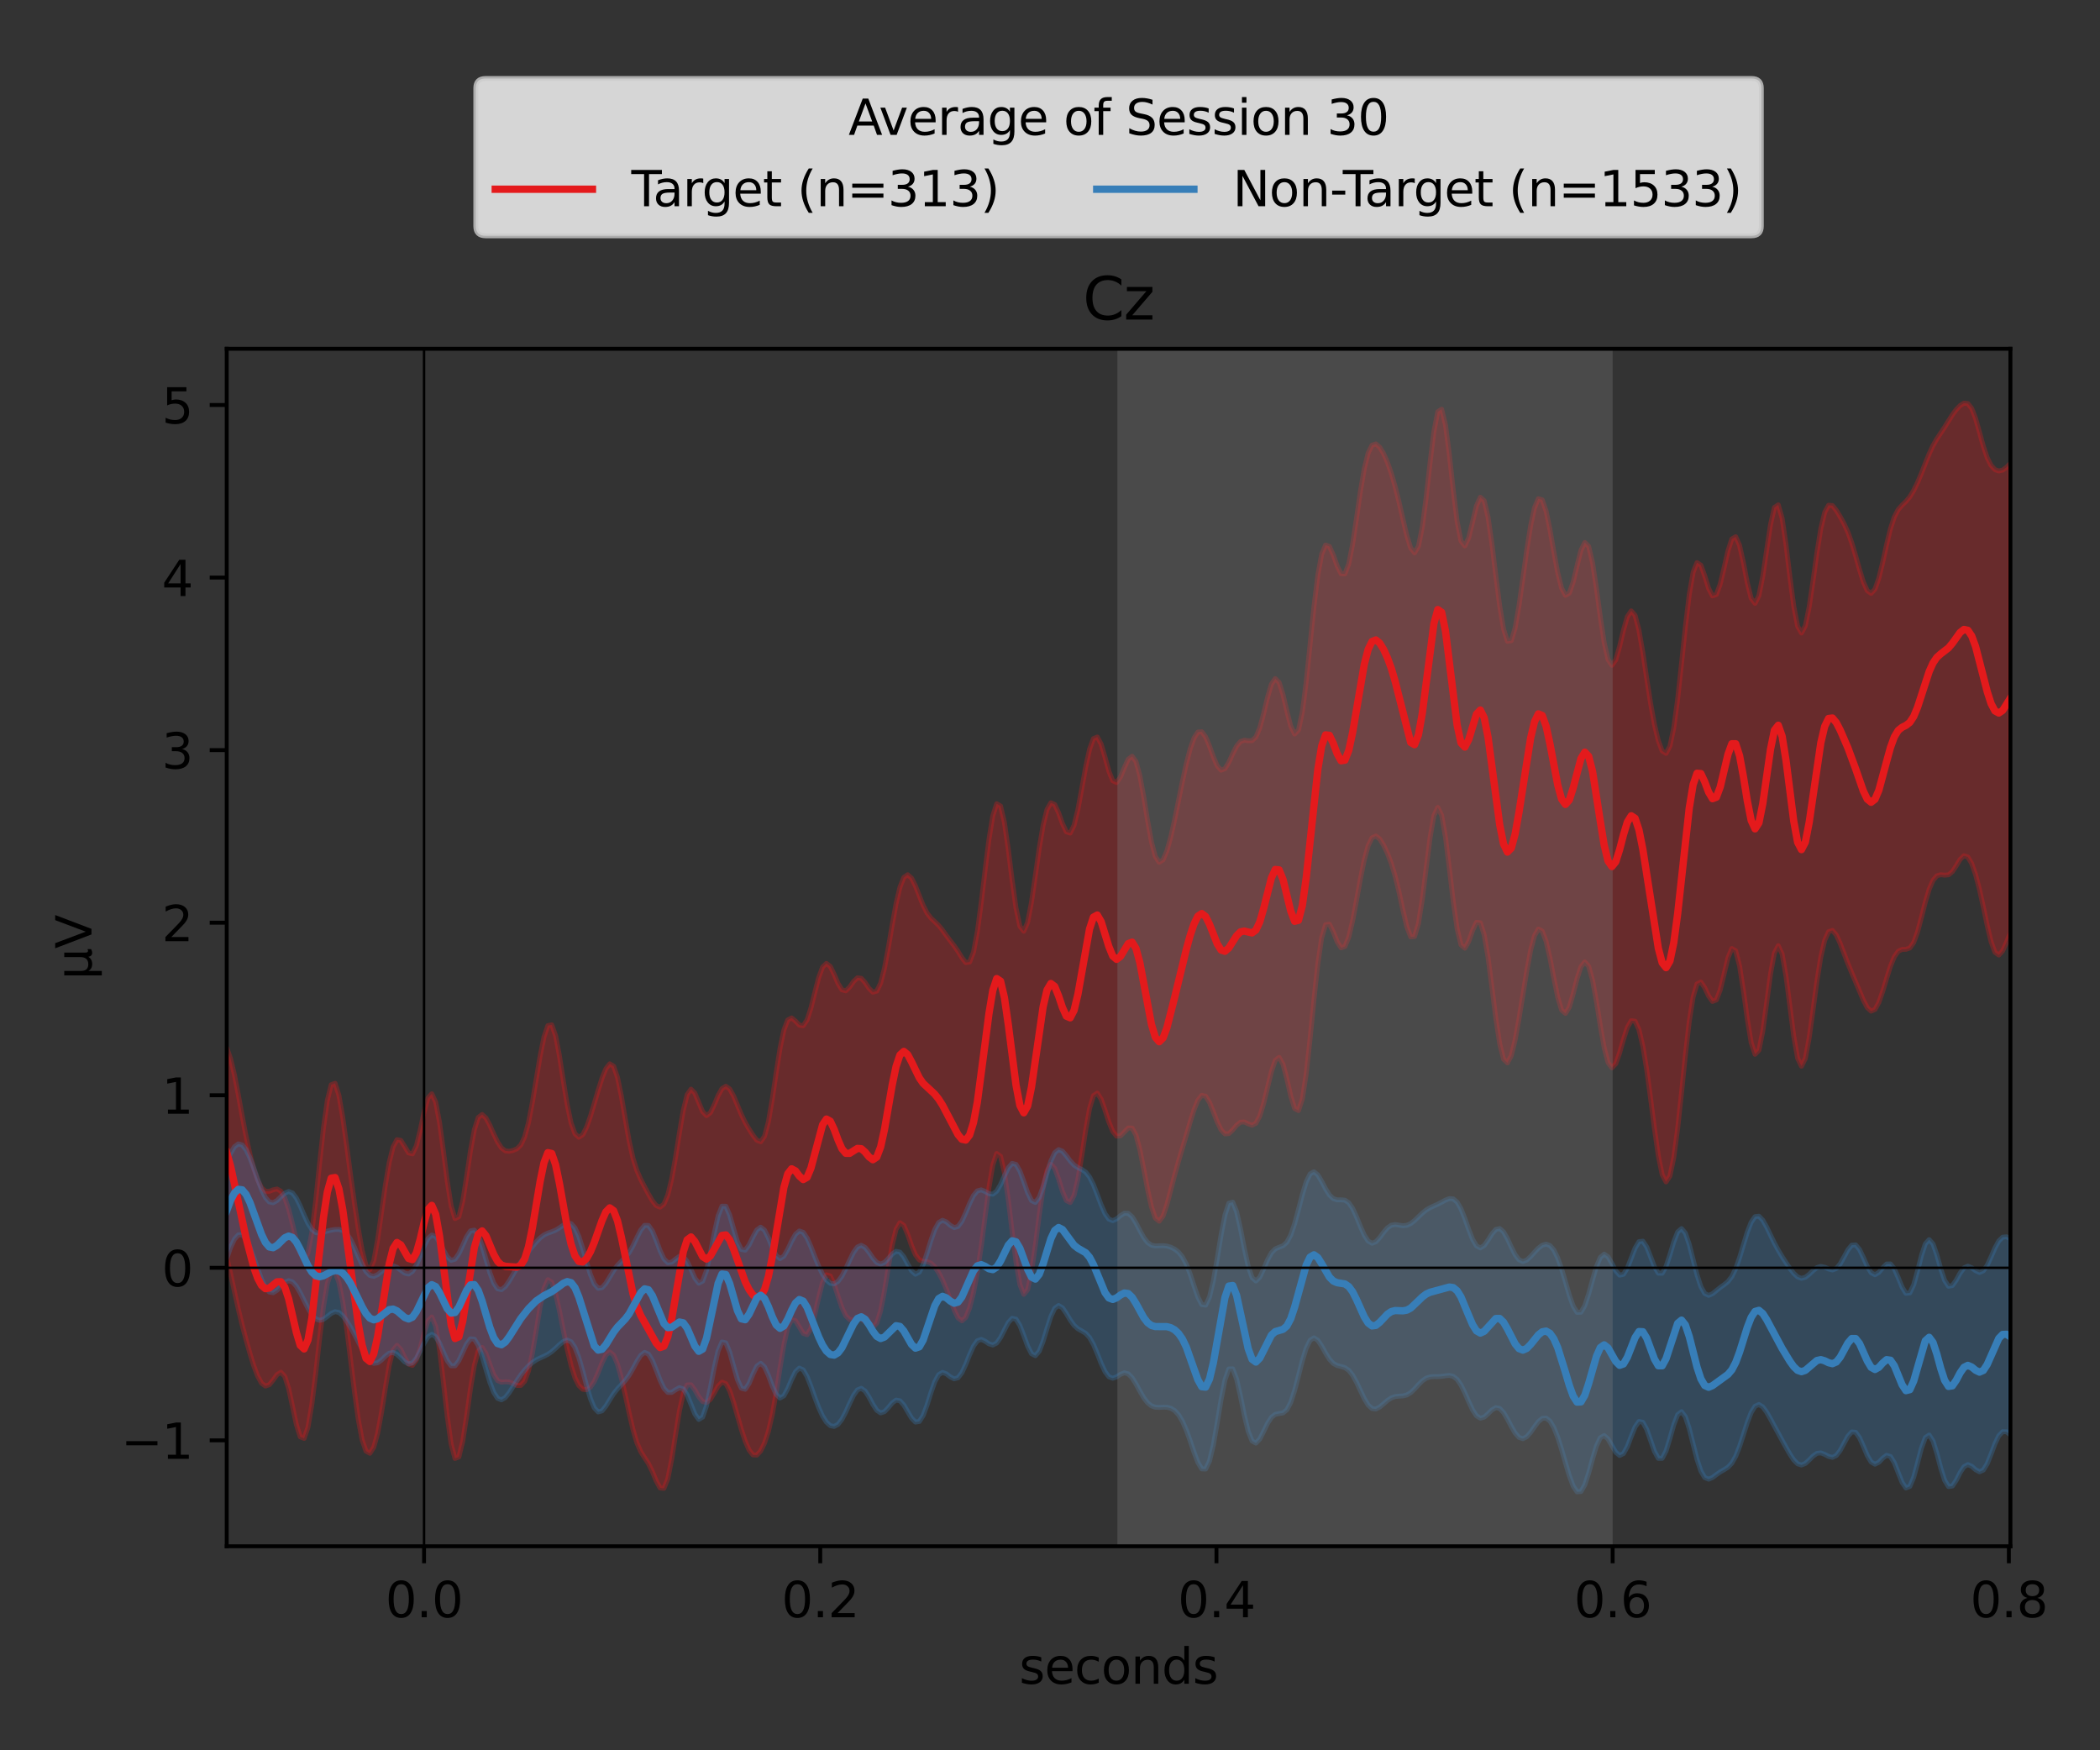 <?xml version="1.0" encoding="utf-8" standalone="no"?>
<!DOCTYPE svg PUBLIC "-//W3C//DTD SVG 1.1//EN"
  "http://www.w3.org/Graphics/SVG/1.1/DTD/svg11.dtd">
<svg xmlns:xlink="http://www.w3.org/1999/xlink" width="432pt" height="360pt" viewBox="0 0 432 360" xmlns="http://www.w3.org/2000/svg" version="1.1">
 <rect x="0" y="0" width="432" height="360" fill="#333333" stroke="none"/>
 <defs>
  <style type="text/css">*{stroke-linejoin: round; stroke-linecap: butt}</style>
 </defs>
 <g id="figure_1">
  <g id="patch_1">
   <path d="M 0 360 
L 432 360 
L 432 0 
L 0 0 
L 0 360 
z
" style="fill: none"/>
  </g>
  <g id="axes_1">
   <g id="patch_2">
    <path d="M 46.64 318.04 
L 413.57 318.04 
L 413.57 71.732 
L 46.64 71.732 
L 46.64 318.04 
z
" style="fill: none"/>
   </g>
   <g id="PolyCollection_1">
    <defs>
     <path id="mb02c9c2ba2" d="M 46.64 -144.487 
L 46.64 -101.406 
L 47.436 -98.047 
L 48.232 -94.324 
L 49.028 -90.732 
L 49.824 -87.448 
L 50.62 -84.429 
L 51.416 -81.612 
L 52.212 -79.059 
L 53.008 -76.952 
L 53.804 -75.512 
L 54.599 -74.911 
L 55.395 -75.189 
L 56.191 -76.144 
L 56.987 -77.258 
L 57.783 -77.757 
L 58.579 -76.9 
L 59.375 -74.404 
L 60.171 -70.736 
L 60.967 -66.995 
L 61.763 -64.466 
L 62.559 -64.142 
L 63.355 -66.433 
L 64.151 -71.13 
L 64.947 -77.538 
L 65.743 -84.614 
L 66.539 -91.129 
L 67.335 -95.962 
L 68.131 -98.429 
L 68.926 -98.41 
L 69.722 -96.188 
L 70.518 -92.169 
L 71.314 -86.736 
L 72.11 -80.37 
L 72.906 -73.831 
L 73.702 -68.057 
L 74.498 -63.833 
L 75.294 -61.526 
L 76.09 -61.086 
L 76.886 -62.324 
L 77.682 -65.162 
L 78.478 -69.435 
L 79.274 -74.496 
L 80.07 -79.191 
L 80.866 -82.319 
L 81.662 -83.288 
L 82.458 -82.445 
L 83.253 -80.798 
L 84.049 -79.445 
L 84.845 -79.159 
L 85.641 -80.272 
L 86.437 -82.67 
L 87.233 -85.729 
L 88.029 -88.319 
L 88.825 -89.121 
L 89.621 -87.183 
L 90.417 -82.414 
L 91.213 -75.708 
L 92.009 -68.647 
L 92.805 -62.971 
L 93.601 -60.018 
L 94.397 -60.336 
L 95.193 -63.578 
L 95.989 -68.699 
L 96.785 -74.333 
L 97.58 -79.149 
L 98.376 -82.143 
L 99.172 -82.869 
L 99.968 -81.627 
L 100.764 -79.377 
L 101.56 -77.266 
L 102.356 -76.034 
L 103.152 -75.708 
L 103.948 -75.789 
L 104.744 -75.746 
L 105.54 -75.417 
L 106.336 -75.036 
L 107.132 -75.036 
L 107.928 -75.899 
L 108.724 -78.046 
L 109.52 -81.639 
L 110.316 -86.329 
L 111.112 -91.187 
L 111.907 -94.992 
L 112.703 -96.784 
L 113.499 -96.285 
L 114.295 -93.887 
L 115.091 -90.326 
L 115.887 -86.329 
L 116.683 -82.46 
L 117.479 -79.126 
L 118.275 -76.614 
L 119.071 -75.024 
L 119.867 -74.258 
L 120.663 -74.158 
L 121.459 -74.679 
L 122.255 -75.872 
L 123.051 -77.663 
L 123.847 -79.678 
L 124.643 -81.295 
L 125.439 -81.927 
L 126.234 -81.277 
L 127.03 -79.393 
L 127.826 -76.537 
L 128.622 -73.064 
L 129.418 -69.384 
L 130.214 -65.973 
L 131.01 -63.271 
L 131.806 -61.434 
L 132.602 -60.184 
L 133.398 -58.962 
L 134.194 -57.338 
L 134.99 -55.425 
L 135.786 -53.95 
L 136.582 -53.881 
L 137.378 -55.863 
L 138.174 -59.812 
L 138.97 -64.872 
L 139.766 -69.77 
L 140.561 -73.377 
L 141.357 -75.141 
L 142.153 -75.181 
L 142.949 -74.111 
L 143.745 -72.729 
L 144.541 -71.727 
L 145.337 -71.518 
L 146.133 -72.185 
L 146.929 -73.488 
L 147.725 -74.888 
L 148.521 -75.707 
L 149.317 -75.422 
L 150.113 -73.933 
L 150.909 -71.551 
L 151.705 -68.77 
L 152.501 -66.015 
L 153.297 -63.592 
L 154.093 -61.76 
L 154.888 -60.759 
L 155.684 -60.71 
L 156.48 -61.562 
L 157.276 -63.184 
L 158.072 -65.599 
L 158.868 -69.014 
L 159.664 -73.49 
L 160.46 -78.594 
L 161.256 -83.412 
L 162.052 -86.938 
L 162.848 -88.56 
L 163.644 -88.356 
L 164.44 -87.056 
L 165.236 -85.747 
L 166.032 -85.463 
L 166.828 -86.795 
L 167.624 -89.628 
L 168.42 -93.156 
L 169.215 -96.214 
L 170.011 -97.808 
L 170.807 -97.56 
L 171.603 -95.817 
L 172.399 -93.369 
L 173.195 -91.034 
L 173.991 -89.373 
L 174.787 -88.584 
L 175.583 -88.505 
L 176.379 -88.704 
L 177.175 -88.681 
L 177.971 -88.171 
L 178.767 -87.387 
L 179.563 -87.006 
L 180.359 -87.842 
L 181.155 -90.379 
L 181.951 -94.47 
L 182.747 -99.345 
L 183.542 -103.915 
L 184.338 -107.167 
L 185.134 -108.511 
L 185.93 -107.96 
L 186.726 -106.091 
L 187.522 -103.796 
L 188.318 -101.906 
L 189.114 -100.855 
L 189.91 -100.548 
L 190.706 -100.502 
L 191.502 -100.207 
L 192.298 -99.433 
L 193.094 -98.228 
L 193.89 -96.696 
L 194.686 -94.849 
L 195.482 -92.721 
L 196.278 -90.578 
L 197.074 -88.937 
L 197.869 -88.324 
L 198.665 -89.009 
L 199.461 -90.959 
L 200.257 -94.042 
L 201.053 -98.245 
L 201.849 -103.574 
L 202.645 -109.684 
L 203.441 -115.694 
L 204.237 -120.403 
L 205.033 -122.748 
L 205.829 -122.174 
L 206.625 -118.768 
L 207.421 -113.202 
L 208.217 -106.607 
L 209.013 -100.355 
L 209.809 -95.763 
L 210.605 -93.766 
L 211.401 -94.723 
L 212.196 -98.368 
L 212.992 -103.886 
L 213.788 -110.065 
L 214.584 -115.554 
L 215.38 -119.226 
L 216.176 -120.538 
L 216.972 -119.689 
L 217.768 -117.473 
L 218.564 -114.937 
L 219.36 -113.075 
L 220.156 -112.654 
L 220.952 -114.124 
L 221.748 -117.508 
L 222.544 -122.306 
L 223.34 -127.531 
L 224.136 -131.97 
L 224.932 -134.642 
L 225.728 -135.181 
L 226.523 -133.921 
L 227.319 -131.644 
L 228.115 -129.208 
L 228.911 -127.293 
L 229.707 -126.313 
L 230.503 -126.371 
L 231.299 -127.165 
L 232.095 -127.989 
L 232.891 -127.978 
L 233.687 -126.514 
L 234.483 -123.539 
L 235.279 -119.551 
L 236.075 -115.354 
L 236.871 -111.771 
L 237.667 -109.463 
L 238.463 -108.825 
L 239.259 -109.88 
L 240.055 -112.237 
L 240.851 -115.247 
L 241.646 -118.312 
L 242.442 -121.155 
L 243.238 -123.829 
L 244.034 -126.495 
L 244.83 -129.192 
L 245.626 -131.72 
L 246.422 -133.695 
L 247.218 -134.708 
L 248.014 -134.532 
L 248.81 -133.26 
L 249.606 -131.305 
L 250.402 -129.24 
L 251.198 -127.609 
L 251.994 -126.776 
L 252.79 -126.841 
L 253.586 -127.589 
L 254.382 -128.546 
L 255.178 -129.186 
L 255.973 -129.232 
L 256.769 -128.848 
L 257.565 -128.563 
L 258.361 -128.975 
L 259.157 -130.463 
L 259.953 -133.035 
L 260.749 -136.309 
L 261.545 -139.568 
L 262.341 -141.907 
L 263.137 -142.525 
L 263.933 -141.108 
L 264.729 -138.087 
L 265.525 -134.581 
L 266.321 -132.004 
L 267.117 -131.576 
L 267.913 -133.96 
L 268.709 -139.122 
L 269.505 -146.342 
L 270.3 -154.373 
L 271.096 -161.737 
L 271.892 -167.125 
L 272.688 -169.813 
L 273.484 -169.915 
L 274.28 -168.315 
L 275.076 -166.297 
L 275.872 -165.051 
L 276.668 -165.315 
L 277.464 -167.263 
L 278.26 -170.615 
L 279.056 -174.821 
L 279.852 -179.21 
L 280.648 -183.119 
L 281.444 -186.03 
L 282.24 -187.669 
L 283.036 -188.053 
L 283.832 -187.436 
L 284.627 -186.161 
L 285.423 -184.473 
L 286.219 -182.386 
L 287.015 -179.741 
L 287.811 -176.445 
L 288.607 -172.761 
L 289.403 -169.394 
L 290.199 -167.308 
L 290.995 -167.376 
L 291.791 -170.023 
L 292.587 -175.005 
L 293.383 -181.365 
L 294.179 -187.631 
L 294.975 -192.219 
L 295.771 -193.927 
L 296.567 -192.297 
L 297.363 -187.721 
L 298.159 -181.305 
L 298.954 -174.557 
L 299.75 -168.982 
L 300.546 -165.673 
L 301.342 -164.971 
L 302.138 -166.353 
L 302.934 -168.611 
L 303.73 -170.294 
L 304.526 -170.199 
L 305.322 -167.723 
L 306.118 -163.012 
L 306.914 -156.88 
L 307.71 -150.562 
L 308.506 -145.336 
L 309.302 -142.149 
L 310.098 -141.387 
L 310.894 -142.878 
L 311.69 -146.109 
L 312.486 -150.473 
L 313.281 -155.387 
L 314.077 -160.272 
L 314.873 -164.515 
L 315.669 -167.535 
L 316.465 -168.915 
L 317.261 -168.491 
L 318.057 -166.369 
L 318.853 -162.917 
L 319.649 -158.787 
L 320.445 -154.899 
L 321.241 -152.251 
L 322.037 -151.55 
L 322.833 -152.866 
L 323.629 -155.586 
L 324.425 -158.69 
L 325.221 -161.144 
L 326.017 -162.153 
L 326.813 -161.256 
L 327.608 -158.404 
L 328.404 -154.037 
L 329.2 -149.044 
L 329.996 -144.531 
L 330.792 -141.467 
L 331.588 -140.375 
L 332.384 -141.21 
L 333.18 -143.438 
L 333.976 -146.223 
L 334.772 -148.672 
L 335.568 -150.061 
L 336.364 -149.956 
L 337.16 -148.201 
L 337.956 -144.821 
L 338.752 -139.98 
L 339.548 -134.072 
L 340.344 -127.836 
L 341.14 -122.276 
L 341.935 -118.392 
L 342.731 -116.903 
L 343.527 -118.113 
L 344.323 -121.921 
L 345.119 -127.886 
L 345.915 -135.255 
L 346.711 -142.991 
L 347.507 -149.906 
L 348.303 -154.965 
L 349.099 -157.626 
L 349.895 -158.015 
L 350.691 -156.839 
L 351.487 -155.142 
L 352.283 -154.023 
L 353.079 -154.338 
L 353.875 -156.382 
L 354.671 -159.659 
L 355.467 -162.974 
L 356.262 -164.908 
L 357.058 -164.428 
L 357.854 -161.31 
L 358.65 -156.201 
L 359.446 -150.41 
L 360.242 -145.562 
L 361.038 -143.142 
L 361.834 -143.983 
L 362.63 -147.902 
L 363.426 -153.715 
L 364.222 -159.654 
L 365.018 -163.98 
L 365.814 -165.489 
L 366.61 -163.766 
L 367.406 -159.233 
L 368.202 -153.05 
L 368.998 -146.86 
L 369.794 -142.342 
L 370.589 -140.7 
L 371.385 -142.291 
L 372.181 -146.562 
L 372.977 -152.324 
L 373.773 -158.218 
L 374.569 -163.166 
L 375.365 -166.589 
L 376.161 -168.361 
L 376.957 -168.632 
L 377.753 -167.696 
L 378.549 -165.956 
L 379.345 -163.87 
L 380.141 -161.804 
L 380.937 -159.888 
L 381.733 -158.034 
L 382.529 -156.134 
L 383.325 -154.266 
L 384.121 -152.756 
L 384.916 -152.027 
L 385.712 -152.374 
L 386.508 -153.82 
L 387.304 -156.098 
L 388.1 -158.748 
L 388.896 -161.26 
L 389.692 -163.201 
L 390.488 -164.336 
L 391.284 -164.719 
L 392.08 -164.736 
L 392.876 -165.012 
L 393.672 -166.131 
L 394.468 -168.316 
L 395.264 -171.288 
L 396.06 -174.423 
L 396.856 -177.092 
L 397.652 -178.926 
L 398.448 -179.864 
L 399.243 -180.091 
L 400.039 -179.991 
L 400.835 -180.065 
L 401.631 -180.706 
L 402.427 -181.917 
L 403.223 -183.236 
L 404.019 -183.995 
L 404.815 -183.732 
L 405.611 -182.378 
L 406.407 -180.1 
L 407.203 -177.069 
L 407.999 -173.463 
L 408.795 -169.656 
L 409.591 -166.313 
L 410.387 -164.149 
L 411.183 -163.563 
L 411.979 -164.438 
L 412.775 -166.211 
L 413.57 -168.133 
L 413.57 -264.687 
L 413.57 -264.687 
L 412.775 -263.891 
L 411.979 -263.312 
L 411.183 -263.123 
L 410.387 -263.409 
L 409.591 -264.273 
L 408.795 -265.863 
L 407.999 -268.237 
L 407.203 -271.131 
L 406.407 -273.935 
L 405.611 -275.99 
L 404.815 -276.989 
L 404.019 -277.072 
L 403.223 -276.582 
L 402.427 -275.756 
L 401.631 -274.677 
L 400.835 -273.421 
L 400.039 -272.137 
L 399.243 -270.934 
L 398.448 -269.745 
L 397.652 -268.365 
L 396.856 -266.653 
L 396.06 -264.677 
L 395.264 -262.645 
L 394.468 -260.749 
L 393.672 -259.113 
L 392.876 -257.811 
L 392.08 -256.854 
L 391.284 -256.098 
L 390.488 -255.19 
L 389.692 -253.674 
L 388.896 -251.25 
L 388.1 -247.992 
L 387.304 -244.375 
L 386.508 -241.1 
L 385.712 -238.824 
L 384.916 -237.945 
L 384.121 -238.514 
L 383.325 -240.292 
L 382.529 -242.851 
L 381.733 -245.687 
L 380.937 -248.343 
L 380.141 -250.542 
L 379.345 -252.277 
L 378.549 -253.733 
L 377.753 -255.041 
L 376.957 -256.009 
L 376.161 -256.08 
L 375.365 -254.612 
L 374.569 -251.284 
L 373.773 -246.35 
L 372.977 -240.615 
L 372.181 -235.208 
L 371.385 -231.292 
L 370.589 -229.796 
L 369.794 -231.197 
L 368.998 -235.351 
L 368.202 -241.428 
L 367.406 -248.006 
L 366.61 -253.398 
L 365.814 -256.16 
L 365.018 -255.617 
L 364.222 -252.118 
L 363.426 -246.877 
L 362.63 -241.506 
L 361.834 -237.509 
L 361.038 -235.896 
L 360.242 -236.948 
L 359.446 -240.14 
L 358.65 -244.263 
L 357.854 -247.824 
L 357.058 -249.612 
L 356.262 -249.132 
L 355.467 -246.704 
L 354.671 -243.232 
L 353.875 -239.872 
L 353.079 -237.713 
L 352.283 -237.429 
L 351.487 -238.985 
L 350.691 -241.546 
L 349.895 -243.757 
L 349.099 -244.283 
L 348.303 -242.304 
L 347.507 -237.727 
L 346.711 -231.129 
L 345.915 -223.552 
L 345.119 -216.243 
L 344.323 -210.332 
L 343.527 -206.541 
L 342.731 -205.038 
L 341.935 -205.548 
L 341.14 -207.644 
L 340.344 -210.987 
L 339.548 -215.361 
L 338.752 -220.484 
L 337.956 -225.779 
L 337.16 -230.382 
L 336.364 -233.422 
L 335.568 -234.357 
L 334.772 -233.176 
L 333.976 -230.417 
L 333.18 -227.057 
L 332.384 -224.279 
L 331.588 -223.16 
L 330.792 -224.358 
L 329.996 -227.898 
L 329.2 -233.165 
L 328.404 -239.061 
L 327.608 -244.275 
L 326.813 -247.623 
L 326.017 -248.428 
L 325.221 -246.802 
L 324.425 -243.646 
L 323.629 -240.306 
L 322.833 -238.024 
L 322.037 -237.541 
L 321.241 -239.026 
L 320.445 -242.207 
L 319.649 -246.492 
L 318.853 -251.041 
L 318.057 -254.887 
L 317.261 -257.181 
L 316.465 -257.43 
L 315.669 -255.574 
L 314.873 -251.895 
L 314.077 -246.871 
L 313.281 -241.135 
L 312.486 -235.491 
L 311.69 -230.885 
L 310.894 -228.219 
L 310.098 -228.097 
L 309.302 -230.635 
L 308.506 -235.435 
L 307.71 -241.655 
L 306.914 -248.141 
L 306.118 -253.623 
L 305.322 -257.01 
L 304.526 -257.724 
L 303.73 -255.955 
L 302.934 -252.682 
L 302.138 -249.411 
L 301.342 -247.712 
L 300.546 -248.727 
L 299.75 -252.782 
L 298.954 -259.208 
L 298.159 -266.462 
L 297.363 -272.58 
L 296.567 -275.831 
L 295.771 -275.319 
L 294.975 -271.256 
L 294.179 -264.825 
L 293.383 -257.722 
L 292.587 -251.603 
L 291.791 -247.643 
L 290.995 -246.289 
L 290.199 -247.276 
L 289.403 -249.87 
L 288.607 -253.23 
L 287.811 -256.696 
L 287.015 -259.885 
L 286.219 -262.629 
L 285.423 -264.891 
L 284.627 -266.69 
L 283.832 -268.009 
L 283.036 -268.697 
L 282.24 -268.429 
L 281.444 -266.807 
L 280.648 -263.591 
L 279.852 -258.926 
L 279.056 -253.436 
L 278.26 -248.123 
L 277.464 -244.053 
L 276.668 -241.97 
L 275.872 -241.998 
L 275.076 -243.614 
L 274.28 -245.851 
L 273.484 -247.605 
L 272.688 -247.894 
L 271.892 -246.023 
L 271.096 -241.719 
L 270.3 -235.257 
L 269.505 -227.51 
L 268.709 -219.806 
L 267.913 -213.565 
L 267.117 -209.848 
L 266.321 -209.015 
L 265.525 -210.65 
L 264.729 -213.765 
L 263.933 -217.141 
L 263.137 -219.633 
L 262.341 -220.427 
L 261.545 -219.273 
L 260.749 -216.578 
L 259.953 -213.252 
L 259.157 -210.31 
L 258.361 -208.42 
L 257.565 -207.664 
L 256.769 -207.642 
L 255.973 -207.752 
L 255.178 -207.474 
L 254.382 -206.527 
L 253.586 -204.97 
L 252.79 -203.215 
L 251.994 -201.895 
L 251.198 -201.582 
L 250.402 -202.487 
L 249.606 -204.346 
L 248.81 -206.556 
L 248.014 -208.447 
L 247.218 -209.499 
L 246.422 -209.43 
L 245.626 -208.202 
L 244.83 -205.948 
L 244.034 -202.89 
L 243.238 -199.272 
L 242.442 -195.357 
L 241.646 -191.453 
L 240.851 -187.898 
L 240.055 -185.019 
L 239.259 -183.147 
L 238.463 -182.646 
L 237.667 -183.856 
L 236.871 -186.858 
L 236.075 -191.251 
L 235.279 -196.145 
L 234.483 -200.47 
L 233.687 -203.367 
L 232.891 -204.449 
L 232.095 -203.844 
L 231.299 -202.126 
L 230.503 -200.193 
L 229.707 -199.043 
L 228.911 -199.407 
L 228.115 -201.369 
L 227.319 -204.254 
L 226.523 -206.95 
L 225.728 -208.416 
L 224.932 -208.073 
L 224.136 -205.886 
L 223.34 -202.25 
L 222.544 -197.849 
L 221.748 -193.551 
L 220.952 -190.258 
L 220.156 -188.651 
L 219.36 -188.913 
L 218.564 -190.608 
L 217.768 -192.824 
L 216.972 -194.523 
L 216.176 -194.887 
L 215.38 -193.489 
L 214.584 -190.282 
L 213.788 -185.556 
L 212.992 -179.958 
L 212.196 -174.486 
L 211.401 -170.313 
L 210.605 -168.463 
L 209.809 -169.48 
L 209.013 -173.236 
L 208.217 -178.941 
L 207.421 -185.304 
L 206.625 -190.832 
L 205.829 -194.215 
L 205.033 -194.691 
L 204.237 -192.214 
L 203.441 -187.351 
L 202.645 -181.029 
L 201.849 -174.334 
L 201.053 -168.387 
L 200.257 -164.156 
L 199.461 -162.119 
L 198.665 -162.016 
L 197.869 -163.031 
L 197.074 -164.328 
L 196.278 -165.48 
L 195.482 -166.506 
L 194.686 -167.57 
L 193.89 -168.68 
L 193.094 -169.665 
L 192.298 -170.436 
L 191.502 -171.172 
L 190.706 -172.216 
L 189.91 -173.781 
L 189.114 -175.761 
L 188.318 -177.786 
L 187.522 -179.38 
L 186.726 -180.083 
L 185.93 -179.532 
L 185.134 -177.536 
L 184.338 -174.163 
L 183.542 -169.797 
L 182.747 -165.107 
L 181.951 -160.88 
L 181.155 -157.781 
L 180.359 -156.147 
L 179.563 -155.925 
L 178.767 -156.718 
L 177.971 -157.899 
L 177.175 -158.784 
L 176.379 -158.877 
L 175.583 -158.12 
L 174.787 -156.976 
L 173.991 -156.203 
L 173.195 -156.418 
L 172.399 -157.713 
L 171.603 -159.583 
L 170.807 -161.211 
L 170.011 -161.848 
L 169.215 -161.086 
L 168.42 -158.949 
L 167.624 -155.894 
L 166.828 -152.704 
L 166.032 -150.226 
L 165.236 -149.031 
L 164.44 -149.14 
L 163.644 -149.981 
L 162.848 -150.635 
L 162.052 -150.207 
L 161.256 -148.136 
L 160.46 -144.356 
L 159.664 -139.327 
L 158.868 -133.942 
L 158.072 -129.295 
L 157.276 -126.278 
L 156.48 -125.157 
L 155.684 -125.485 
L 154.888 -126.522 
L 154.093 -127.763 
L 153.297 -129.133 
L 152.501 -130.77 
L 151.705 -132.683 
L 150.909 -134.585 
L 150.113 -136.017 
L 149.317 -136.579 
L 148.521 -136.09 
L 147.725 -134.666 
L 146.929 -132.765 
L 146.133 -131.133 
L 145.337 -130.54 
L 144.541 -131.354 
L 143.745 -133.225 
L 142.949 -135.162 
L 142.153 -135.981 
L 141.357 -134.847 
L 140.561 -131.648 
L 139.766 -127.011 
L 138.97 -121.973 
L 138.174 -117.512 
L 137.378 -114.239 
L 136.582 -112.345 
L 135.786 -111.705 
L 134.99 -112.04 
L 134.194 -113.04 
L 133.398 -114.406 
L 132.602 -115.893 
L 131.806 -117.436 
L 131.01 -119.264 
L 130.214 -121.806 
L 129.418 -125.388 
L 128.622 -129.869 
L 127.826 -134.536 
L 127.03 -138.4 
L 126.234 -140.692 
L 125.439 -141.195 
L 124.643 -140.207 
L 123.847 -138.247 
L 123.051 -135.76 
L 122.255 -133.058 
L 121.459 -130.412 
L 120.663 -128.146 
L 119.867 -126.601 
L 119.071 -126.075 
L 118.275 -126.817 
L 117.479 -129.038 
L 116.683 -132.785 
L 115.887 -137.679 
L 115.091 -142.809 
L 114.295 -146.986 
L 113.499 -149.21 
L 112.703 -149.053 
L 111.907 -146.714 
L 111.112 -142.802 
L 110.316 -138.062 
L 109.52 -133.263 
L 108.724 -129.129 
L 107.928 -126.169 
L 107.132 -124.478 
L 106.336 -123.714 
L 105.54 -123.378 
L 104.744 -123.203 
L 103.948 -123.293 
L 103.152 -123.902 
L 102.356 -125.12 
L 101.56 -126.779 
L 100.764 -128.555 
L 99.968 -130.051 
L 99.172 -130.777 
L 98.376 -130.139 
L 97.58 -127.652 
L 96.785 -123.336 
L 95.989 -117.978 
L 95.193 -112.96 
L 94.397 -109.75 
L 93.601 -109.36 
L 92.805 -112.01 
L 92.009 -117.077 
L 91.213 -123.296 
L 90.417 -129.154 
L 89.621 -133.331 
L 88.825 -135.031 
L 88.029 -134.141 
L 87.233 -131.249 
L 86.437 -127.507 
L 85.641 -124.295 
L 84.845 -122.674 
L 84.049 -122.872 
L 83.253 -124.189 
L 82.458 -125.44 
L 81.662 -125.594 
L 80.866 -124.118 
L 80.07 -120.932 
L 79.274 -116.248 
L 78.478 -110.613 
L 77.682 -105.011 
L 76.886 -100.719 
L 76.09 -98.832 
L 75.294 -99.701 
L 74.498 -102.828 
L 73.702 -107.362 
L 72.906 -112.652 
L 72.11 -118.392 
L 71.314 -124.376 
L 70.518 -130.112 
L 69.722 -134.711 
L 68.926 -137.193 
L 68.131 -136.891 
L 67.335 -133.673 
L 66.539 -127.967 
L 65.743 -120.672 
L 64.947 -113.055 
L 64.151 -106.543 
L 63.355 -102.334 
L 62.559 -100.961 
L 61.763 -102.123 
L 60.967 -104.918 
L 60.171 -108.276 
L 59.375 -111.345 
L 58.579 -113.64 
L 57.783 -114.99 
L 56.987 -115.446 
L 56.191 -115.282 
L 55.395 -114.959 
L 54.599 -114.98 
L 53.804 -115.703 
L 53.008 -117.253 
L 52.212 -119.582 
L 51.416 -122.608 
L 50.62 -126.27 
L 49.824 -130.443 
L 49.028 -134.82 
L 48.232 -138.919 
L 47.436 -142.241 
L 46.64 -144.487 
z
" style="stroke: #e41a1c; stroke-opacity: 0.3"/>
    </defs>
    <g clip-path="url(#pf4417ea1b6)">
     <use xlink:href="#mb02c9c2ba2" x="0" y="360" style="fill: #e41a1c; fill-opacity: 0.3; stroke: #e41a1c; stroke-opacity: 0.3"/>
    </g>
   </g>
   <g id="PolyCollection_2">
    <defs>
     <path id="me2315fa759" d="M 46.64 -120.828 
L 46.64 -101.156 
L 47.436 -103.428 
L 48.232 -105.115 
L 49.028 -106.021 
L 49.824 -106.036 
L 50.62 -105.152 
L 51.416 -103.501 
L 52.212 -101.341 
L 53.008 -99.011 
L 53.804 -96.862 
L 54.599 -95.205 
L 55.395 -94.263 
L 56.191 -94.111 
L 56.987 -94.616 
L 57.783 -95.457 
L 58.579 -96.23 
L 59.375 -96.588 
L 60.171 -96.333 
L 60.967 -95.454 
L 61.763 -94.093 
L 62.559 -92.49 
L 63.355 -90.914 
L 64.151 -89.605 
L 64.947 -88.743 
L 65.743 -88.428 
L 66.539 -88.643 
L 67.335 -89.22 
L 68.131 -89.858 
L 68.926 -90.211 
L 69.722 -90.053 
L 70.518 -89.371 
L 71.314 -88.305 
L 72.11 -87.004 
L 72.906 -85.565 
L 73.702 -84.045 
L 74.498 -82.521 
L 75.294 -81.136 
L 76.09 -80.094 
L 76.886 -79.585 
L 77.682 -79.683 
L 78.478 -80.273 
L 79.274 -81.062 
L 80.07 -81.677 
L 80.866 -81.829 
L 81.662 -81.441 
L 82.458 -80.683 
L 83.253 -79.896 
L 84.049 -79.463 
L 84.845 -79.67 
L 85.641 -80.603 
L 86.437 -82.088 
L 87.233 -83.73 
L 88.029 -85.029 
L 88.825 -85.552 
L 89.621 -85.09 
L 90.417 -83.738 
L 91.213 -81.893 
L 92.009 -80.141 
L 92.805 -79.076 
L 93.601 -79.074 
L 94.397 -80.134 
L 95.193 -81.855 
L 95.989 -83.575 
L 96.785 -84.624 
L 97.58 -84.558 
L 98.376 -83.287 
L 99.172 -81.058 
L 99.968 -78.348 
L 100.764 -75.71 
L 101.56 -73.626 
L 102.356 -72.392 
L 103.152 -72.079 
L 103.948 -72.55 
L 104.744 -73.546 
L 105.54 -74.782 
L 106.336 -76.039 
L 107.132 -77.193 
L 107.928 -78.203 
L 108.724 -79.062 
L 109.52 -79.761 
L 110.316 -80.293 
L 111.112 -80.69 
L 111.907 -81.036 
L 112.703 -81.444 
L 113.499 -81.993 
L 114.295 -82.687 
L 115.091 -83.439 
L 115.887 -84.08 
L 116.683 -84.372 
L 117.479 -84.039 
L 118.275 -82.856 
L 119.071 -80.779 
L 119.867 -78.023 
L 120.663 -75.025 
L 121.459 -72.331 
L 122.255 -70.426 
L 123.051 -69.589 
L 123.847 -69.808 
L 124.643 -70.79 
L 125.439 -72.096 
L 126.234 -73.341 
L 127.03 -74.352 
L 127.826 -75.191 
L 128.622 -76.056 
L 129.418 -77.139 
L 130.214 -78.497 
L 131.01 -79.975 
L 131.806 -81.228 
L 132.602 -81.835 
L 133.398 -81.494 
L 134.194 -80.188 
L 134.99 -78.222 
L 135.786 -76.126 
L 136.582 -74.457 
L 137.378 -73.601 
L 138.174 -73.608 
L 138.97 -74.139 
L 139.766 -74.58 
L 140.561 -74.319 
L 141.357 -73.083 
L 142.153 -71.122 
L 142.949 -69.145 
L 143.745 -68.045 
L 144.541 -68.536 
L 145.337 -70.838 
L 146.133 -74.54 
L 146.929 -78.694 
L 147.725 -82.15 
L 148.521 -83.979 
L 149.317 -83.799 
L 150.113 -81.881 
L 150.909 -79.013 
L 151.705 -76.231 
L 152.501 -74.474 
L 153.297 -74.252 
L 154.093 -75.444 
L 154.888 -77.348 
L 155.684 -78.995 
L 156.48 -79.594 
L 157.276 -78.863 
L 158.072 -77.09 
L 158.868 -74.948 
L 159.664 -73.205 
L 160.46 -72.45 
L 161.256 -72.907 
L 162.052 -74.365 
L 162.848 -76.253 
L 163.644 -77.862 
L 164.44 -78.608 
L 165.236 -78.234 
L 166.032 -76.849 
L 166.828 -74.813 
L 167.624 -72.562 
L 168.42 -70.462 
L 169.215 -68.736 
L 170.011 -67.491 
L 170.807 -66.77 
L 171.603 -66.607 
L 172.399 -67.041 
L 173.195 -68.068 
L 173.991 -69.584 
L 174.787 -71.346 
L 175.583 -72.99 
L 176.379 -74.121 
L 177.175 -74.446 
L 177.971 -73.89 
L 178.767 -72.651 
L 179.563 -71.161 
L 180.359 -69.938 
L 181.155 -69.389 
L 181.951 -69.642 
L 182.747 -70.482 
L 183.542 -71.445 
L 184.338 -72.025 
L 185.134 -71.888 
L 185.93 -71.009 
L 186.726 -69.661 
L 187.522 -68.318 
L 188.318 -67.501 
L 189.114 -67.629 
L 189.91 -68.861 
L 190.706 -71.002 
L 191.502 -73.53 
L 192.298 -75.787 
L 193.094 -77.248 
L 193.89 -77.726 
L 194.686 -77.422 
L 195.482 -76.802 
L 196.278 -76.397 
L 197.074 -76.619 
L 197.869 -77.645 
L 198.665 -79.35 
L 199.461 -81.349 
L 200.257 -83.121 
L 201.053 -84.228 
L 201.849 -84.507 
L 202.645 -84.148 
L 203.441 -83.596 
L 204.237 -83.352 
L 205.033 -83.762 
L 205.829 -84.886 
L 206.625 -86.46 
L 207.421 -87.974 
L 208.217 -88.85 
L 209.013 -88.665 
L 209.809 -87.36 
L 210.605 -85.292 
L 211.401 -83.121 
L 212.196 -81.565 
L 212.992 -81.156 
L 213.788 -82.08 
L 214.584 -84.123 
L 215.38 -86.738 
L 216.176 -89.213 
L 216.972 -90.909 
L 217.768 -91.488 
L 218.564 -91.005 
L 219.36 -89.843 
L 220.156 -88.505 
L 220.952 -87.399 
L 221.748 -86.686 
L 222.544 -86.247 
L 223.34 -85.765 
L 224.136 -84.903 
L 224.932 -83.481 
L 225.728 -81.592 
L 226.523 -79.576 
L 227.319 -77.87 
L 228.115 -76.817 
L 228.911 -76.522 
L 229.707 -76.816 
L 230.503 -77.329 
L 231.299 -77.639 
L 232.095 -77.434 
L 232.891 -76.623 
L 233.687 -75.345 
L 234.483 -73.879 
L 235.279 -72.519 
L 236.075 -71.478 
L 236.871 -70.837 
L 237.667 -70.559 
L 238.463 -70.521 
L 239.259 -70.567 
L 240.055 -70.55 
L 240.851 -70.352 
L 241.646 -69.871 
L 242.442 -69.009 
L 243.238 -67.684 
L 244.034 -65.872 
L 244.83 -63.666 
L 245.626 -61.31 
L 246.422 -59.206 
L 247.218 -57.873 
L 248.014 -57.842 
L 248.81 -59.484 
L 249.606 -62.809 
L 250.402 -67.338 
L 251.198 -72.161 
L 251.994 -76.174 
L 252.79 -78.434 
L 253.586 -78.455 
L 254.382 -76.362 
L 255.178 -72.844 
L 255.973 -68.919 
L 256.769 -65.611 
L 257.565 -63.626 
L 258.361 -63.182 
L 259.157 -64.021 
L 259.953 -65.583 
L 260.749 -67.234 
L 261.545 -68.473 
L 262.341 -69.096 
L 263.137 -69.253 
L 263.933 -69.387 
L 264.729 -70.029 
L 265.525 -71.554 
L 266.321 -73.996 
L 267.117 -77.035 
L 267.913 -80.126 
L 268.709 -82.697 
L 269.505 -84.324 
L 270.3 -84.835 
L 271.096 -84.329 
L 271.892 -83.135 
L 272.688 -81.697 
L 273.484 -80.426 
L 274.28 -79.568 
L 275.076 -79.135 
L 275.872 -78.939 
L 276.668 -78.695 
L 277.464 -78.143 
L 278.26 -77.14 
L 279.056 -75.7 
L 279.852 -74.001 
L 280.648 -72.333 
L 281.444 -71.019 
L 282.24 -70.287 
L 283.036 -70.191 
L 283.832 -70.598 
L 284.627 -71.271 
L 285.423 -71.959 
L 286.219 -72.48 
L 287.015 -72.757 
L 287.811 -72.838 
L 288.607 -72.879 
L 289.403 -73.075 
L 290.199 -73.556 
L 290.995 -74.31 
L 291.791 -75.186 
L 292.587 -75.979 
L 293.383 -76.531 
L 294.179 -76.8 
L 294.975 -76.862 
L 295.771 -76.858 
L 296.567 -76.907 
L 297.363 -77.023 
L 298.159 -77.091 
L 298.954 -76.908 
L 299.75 -76.281 
L 300.546 -75.125 
L 301.342 -73.516 
L 302.138 -71.695 
L 302.934 -70.005 
L 303.73 -68.797 
L 304.526 -68.298 
L 305.322 -68.518 
L 306.118 -69.223 
L 306.914 -70.013 
L 307.71 -70.471 
L 308.506 -70.311 
L 309.302 -69.476 
L 310.098 -68.134 
L 310.894 -66.603 
L 311.69 -65.241 
L 312.486 -64.345 
L 313.281 -64.088 
L 314.077 -64.485 
L 314.873 -65.392 
L 315.669 -66.539 
L 316.465 -67.596 
L 317.261 -68.263 
L 318.057 -68.334 
L 318.853 -67.706 
L 319.649 -66.367 
L 320.445 -64.375 
L 321.241 -61.875 
L 322.037 -59.12 
L 322.833 -56.468 
L 323.629 -54.341 
L 324.425 -53.156 
L 325.221 -53.216 
L 326.017 -54.589 
L 326.813 -57.018 
L 327.608 -59.923 
L 328.404 -62.562 
L 329.2 -64.275 
L 329.996 -64.73 
L 330.792 -64.028 
L 331.588 -62.657 
L 332.384 -61.307 
L 333.18 -60.634 
L 333.976 -61.031 
L 334.772 -62.48 
L 335.568 -64.542 
L 336.364 -66.5 
L 337.16 -67.627 
L 337.956 -67.466 
L 338.752 -66.015 
L 339.548 -63.751 
L 340.344 -61.478 
L 341.14 -60.046 
L 341.935 -60.046 
L 342.731 -61.57 
L 343.527 -64.159 
L 344.323 -66.956 
L 345.119 -69.018 
L 345.915 -69.642 
L 346.711 -68.593 
L 347.507 -66.148 
L 348.303 -62.963 
L 349.099 -59.837 
L 349.895 -57.435 
L 350.691 -56.094 
L 351.487 -55.761 
L 352.283 -56.101 
L 353.079 -56.697 
L 353.875 -57.254 
L 354.671 -57.707 
L 355.467 -58.216 
L 356.262 -59.058 
L 357.058 -60.463 
L 357.854 -62.483 
L 358.65 -64.927 
L 359.446 -67.407 
L 360.242 -69.471 
L 361.038 -70.761 
L 361.834 -71.122 
L 362.63 -70.635 
L 363.426 -69.545 
L 364.222 -68.148 
L 365.018 -66.669 
L 365.814 -65.204 
L 366.61 -63.753 
L 367.406 -62.305 
L 368.202 -60.913 
L 368.998 -59.72 
L 369.794 -58.921 
L 370.589 -58.673 
L 371.385 -58.994 
L 372.181 -59.718 
L 372.977 -60.523 
L 373.773 -61.071 
L 374.569 -61.168 
L 375.365 -60.864 
L 376.161 -60.432 
L 376.957 -60.249 
L 377.753 -60.626 
L 378.549 -61.655 
L 379.345 -63.132 
L 380.141 -64.592 
L 380.937 -65.482 
L 381.733 -65.404 
L 382.529 -64.305 
L 383.325 -62.523 
L 384.121 -60.65 
L 384.916 -59.296 
L 385.712 -58.835 
L 386.508 -59.242 
L 387.304 -60.078 
L 388.1 -60.671 
L 388.896 -60.424 
L 389.692 -59.131 
L 390.488 -57.112 
L 391.284 -55.103 
L 392.08 -53.955 
L 392.876 -54.271 
L 393.672 -56.142 
L 394.468 -59.072 
L 395.264 -62.133 
L 396.06 -64.301 
L 396.856 -64.846 
L 397.652 -63.609 
L 398.448 -61.044 
L 399.243 -58.032 
L 400.039 -55.532 
L 400.835 -54.236 
L 401.631 -54.347 
L 402.427 -55.532 
L 403.223 -57.105 
L 404.019 -58.332 
L 404.815 -58.764 
L 405.611 -58.411 
L 406.407 -57.708 
L 407.203 -57.28 
L 407.999 -57.634 
L 408.795 -58.929 
L 409.591 -60.909 
L 410.387 -63.028 
L 411.183 -64.694 
L 411.979 -65.53 
L 412.775 -65.504 
L 413.57 -64.879 
L 413.57 -105.192 
L 413.57 -105.192 
L 412.775 -105.614 
L 411.979 -105.538 
L 411.183 -104.758 
L 410.387 -103.303 
L 409.591 -101.476 
L 408.795 -99.758 
L 407.999 -98.613 
L 407.203 -98.276 
L 406.407 -98.629 
L 405.611 -99.244 
L 404.815 -99.576 
L 404.019 -99.224 
L 403.223 -98.143 
L 402.427 -96.706 
L 401.631 -95.58 
L 400.835 -95.442 
L 400.039 -96.651 
L 399.243 -99.027 
L 398.448 -101.854 
L 397.652 -104.146 
L 396.856 -105.039 
L 396.06 -104.151 
L 395.264 -101.734 
L 394.468 -98.585 
L 393.672 -95.737 
L 392.876 -94.072 
L 392.08 -93.987 
L 391.284 -95.269 
L 390.488 -97.231 
L 389.692 -99.032 
L 388.896 -100.03 
L 388.1 -100.014 
L 387.304 -99.241 
L 386.508 -98.292 
L 385.712 -97.811 
L 384.916 -98.222 
L 384.121 -99.535 
L 383.325 -101.344 
L 382.529 -103.01 
L 381.733 -103.955 
L 380.937 -103.896 
L 380.141 -102.932 
L 379.345 -101.469 
L 378.549 -100.041 
L 377.753 -99.089 
L 376.957 -98.786 
L 376.161 -98.993 
L 375.365 -99.36 
L 374.569 -99.521 
L 373.773 -99.276 
L 372.977 -98.66 
L 372.181 -97.898 
L 371.385 -97.288 
L 370.589 -97.074 
L 369.794 -97.36 
L 368.998 -98.095 
L 368.202 -99.126 
L 367.406 -100.295 
L 366.61 -101.529 
L 365.814 -102.854 
L 365.018 -104.331 
L 364.222 -105.963 
L 363.426 -107.622 
L 362.63 -109.035 
L 361.834 -109.849 
L 361.038 -109.755 
L 360.242 -108.622 
L 359.446 -106.575 
L 358.65 -103.981 
L 357.854 -101.333 
L 357.058 -99.07 
L 356.262 -97.437 
L 355.467 -96.41 
L 354.671 -95.757 
L 353.875 -95.19 
L 353.079 -94.544 
L 352.283 -93.9 
L 351.487 -93.568 
L 350.691 -93.956 
L 349.895 -95.364 
L 349.099 -97.804 
L 348.303 -100.919 
L 347.507 -104.037 
L 346.711 -106.372 
L 345.915 -107.302 
L 345.119 -106.61 
L 344.323 -104.584 
L 343.527 -101.927 
L 342.731 -99.517 
L 341.935 -98.119 
L 341.14 -98.13 
L 340.344 -99.45 
L 339.548 -101.523 
L 338.752 -103.533 
L 337.956 -104.71 
L 337.16 -104.614 
L 336.364 -103.29 
L 335.568 -101.237 
L 334.772 -99.202 
L 333.976 -97.895 
L 333.18 -97.722 
L 332.384 -98.631 
L 331.588 -100.136 
L 330.792 -101.505 
L 329.996 -102.048 
L 329.2 -101.365 
L 328.404 -99.473 
L 327.608 -96.765 
L 326.813 -93.868 
L 326.017 -91.458 
L 325.221 -90.093 
L 324.425 -90.069 
L 323.629 -91.354 
L 322.833 -93.612 
L 322.037 -96.339 
L 321.241 -99.022 
L 320.445 -101.277 
L 319.649 -102.893 
L 318.853 -103.816 
L 318.057 -104.107 
L 317.261 -103.882 
L 316.465 -103.28 
L 315.669 -102.448 
L 314.873 -101.556 
L 314.077 -100.83 
L 313.281 -100.53 
L 312.486 -100.877 
L 311.69 -101.928 
L 310.894 -103.508 
L 310.098 -105.231 
L 309.302 -106.627 
L 308.506 -107.312 
L 307.71 -107.132 
L 306.914 -106.216 
L 306.118 -104.944 
L 305.322 -103.822 
L 304.526 -103.322 
L 303.73 -103.74 
L 302.934 -105.095 
L 302.138 -107.126 
L 301.342 -109.377 
L 300.546 -111.365 
L 299.75 -112.747 
L 298.954 -113.412 
L 298.159 -113.473 
L 297.363 -113.167 
L 296.567 -112.734 
L 295.771 -112.325 
L 294.975 -111.969 
L 294.179 -111.601 
L 293.383 -111.123 
L 292.587 -110.484 
L 291.791 -109.722 
L 290.995 -108.957 
L 290.199 -108.335 
L 289.403 -107.972 
L 288.607 -107.897 
L 287.811 -108.019 
L 287.015 -108.136 
L 286.219 -108.005 
L 285.423 -107.461 
L 284.627 -106.533 
L 283.832 -105.455 
L 283.036 -104.591 
L 282.24 -104.284 
L 281.444 -104.744 
L 280.648 -105.972 
L 279.852 -107.755 
L 279.056 -109.719 
L 278.26 -111.44 
L 277.464 -112.608 
L 276.668 -113.143 
L 275.872 -113.226 
L 275.076 -113.209 
L 274.28 -113.46 
L 273.484 -114.216 
L 272.688 -115.48 
L 271.892 -117.005 
L 271.096 -118.343 
L 270.3 -118.987 
L 269.505 -118.547 
L 268.709 -116.909 
L 267.913 -114.303 
L 267.117 -111.234 
L 266.321 -108.298 
L 265.525 -105.978 
L 264.729 -104.497 
L 263.933 -103.773 
L 263.137 -103.47 
L 262.341 -103.123 
L 261.545 -102.312 
L 260.749 -100.867 
L 259.953 -99.004 
L 259.157 -97.308 
L 258.361 -96.52 
L 257.565 -97.228 
L 256.769 -99.588 
L 255.973 -103.226 
L 255.178 -107.316 
L 254.382 -110.81 
L 253.586 -112.742 
L 252.79 -112.522 
L 251.994 -110.108 
L 251.198 -106.021 
L 250.402 -101.172 
L 249.606 -96.604 
L 248.81 -93.216 
L 248.014 -91.55 
L 247.218 -91.678 
L 246.422 -93.227 
L 245.626 -95.546 
L 244.83 -97.963 
L 244.034 -100.004 
L 243.238 -101.484 
L 242.442 -102.458 
L 241.646 -103.079 
L 240.851 -103.477 
L 240.055 -103.713 
L 239.259 -103.799 
L 238.463 -103.77 
L 237.667 -103.738 
L 236.871 -103.895 
L 236.075 -104.443 
L 235.279 -105.481 
L 234.483 -106.916 
L 233.687 -108.46 
L 232.891 -109.738 
L 232.095 -110.442 
L 231.299 -110.467 
L 230.503 -109.965 
L 229.707 -109.302 
L 228.911 -108.937 
L 228.115 -109.246 
L 227.319 -110.374 
L 226.523 -112.183 
L 225.728 -114.316 
L 224.932 -116.341 
L 224.136 -117.918 
L 223.34 -118.918 
L 222.544 -119.458 
L 221.748 -119.834 
L 220.952 -120.367 
L 220.156 -121.221 
L 219.36 -122.291 
L 218.564 -123.222 
L 217.768 -123.551 
L 216.972 -122.913 
L 216.176 -121.208 
L 215.38 -118.695 
L 214.584 -115.957 
L 213.788 -113.738 
L 212.992 -112.68 
L 212.196 -113.067 
L 211.401 -114.699 
L 210.605 -116.977 
L 209.809 -119.134 
L 209.013 -120.502 
L 208.217 -120.719 
L 207.421 -119.809 
L 206.625 -118.16 
L 205.829 -116.363 
L 205.033 -114.994 
L 204.237 -114.377 
L 203.441 -114.475 
L 202.645 -114.936 
L 201.849 -115.269 
L 201.053 -115.054 
L 200.257 -114.093 
L 199.461 -112.474 
L 198.665 -110.549 
L 197.869 -108.817 
L 197.074 -107.734 
L 196.278 -107.507 
L 195.482 -107.977 
L 194.686 -108.673 
L 193.89 -109.013 
L 193.094 -108.543 
L 192.298 -107.104 
L 191.502 -104.865 
L 190.706 -102.267 
L 189.91 -99.902 
L 189.114 -98.336 
L 188.318 -97.916 
L 187.522 -98.615 
L 186.726 -100.018 
L 185.93 -101.492 
L 185.134 -102.458 
L 184.338 -102.627 
L 183.542 -102.074 
L 182.747 -101.154 
L 181.951 -100.332 
L 181.155 -99.997 
L 180.359 -100.33 
L 179.563 -101.246 
L 178.767 -102.425 
L 177.971 -103.43 
L 177.175 -103.865 
L 176.379 -103.514 
L 175.583 -102.412 
L 174.787 -100.807 
L 173.991 -99.062 
L 173.195 -97.525 
L 172.399 -96.446 
L 171.603 -95.945 
L 170.807 -96.043 
L 170.011 -96.711 
L 169.215 -97.904 
L 168.42 -99.551 
L 167.624 -101.518 
L 166.828 -103.565 
L 166.032 -105.355 
L 165.236 -106.527 
L 164.44 -106.811 
L 163.644 -106.143 
L 162.848 -104.726 
L 162.052 -103.02 
L 161.256 -101.635 
L 160.46 -101.128 
L 159.664 -101.772 
L 158.868 -103.387 
L 158.072 -105.38 
L 157.276 -106.982 
L 156.48 -107.592 
L 155.684 -107.028 
L 154.888 -105.591 
L 154.093 -103.938 
L 153.297 -102.866 
L 152.501 -103.02 
L 151.705 -104.617 
L 150.909 -107.273 
L 150.113 -110.073 
L 149.317 -111.903 
L 148.521 -111.919 
L 147.725 -109.904 
L 146.929 -106.346 
L 146.133 -102.227 
L 145.337 -98.659 
L 144.541 -96.499 
L 143.745 -96.075 
L 142.949 -97.108 
L 142.153 -98.877 
L 141.357 -100.549 
L 140.561 -101.515 
L 139.766 -101.592 
L 138.97 -101.035 
L 138.174 -100.395 
L 137.378 -100.28 
L 136.582 -101.083 
L 135.786 -102.778 
L 134.99 -104.921 
L 134.194 -106.841 
L 133.398 -107.949 
L 132.602 -107.969 
L 131.806 -107.003 
L 131.01 -105.442 
L 130.214 -103.772 
L 129.418 -102.369 
L 128.622 -101.353 
L 127.826 -100.572 
L 127.03 -99.747 
L 126.234 -98.671 
L 125.439 -97.357 
L 124.643 -96.053 
L 123.847 -95.149 
L 123.051 -95.03 
L 122.255 -95.937 
L 121.459 -97.848 
L 120.663 -100.456 
L 119.867 -103.255 
L 119.071 -105.715 
L 118.275 -107.452 
L 117.479 -108.321 
L 116.683 -108.421 
L 115.887 -108.023 
L 115.091 -107.458 
L 114.295 -106.978 
L 113.499 -106.651 
L 112.703 -106.378 
L 111.907 -105.993 
L 111.112 -105.389 
L 110.316 -104.57 
L 109.52 -103.612 
L 108.724 -102.591 
L 107.928 -101.532 
L 107.132 -100.41 
L 106.336 -99.183 
L 105.54 -97.853 
L 104.744 -96.511 
L 103.948 -95.372 
L 103.152 -94.74 
L 102.356 -94.926 
L 101.56 -96.114 
L 100.764 -98.247 
L 99.968 -100.979 
L 99.172 -103.742 
L 98.376 -105.905 
L 97.58 -106.989 
L 96.785 -106.832 
L 95.989 -105.635 
L 95.193 -103.877 
L 94.397 -102.155 
L 93.601 -101.006 
L 92.805 -100.772 
L 92.009 -101.498 
L 91.213 -102.913 
L 90.417 -104.504 
L 89.621 -105.678 
L 88.825 -105.976 
L 88.029 -105.238 
L 87.233 -103.646 
L 86.437 -101.647 
L 85.641 -99.777 
L 84.845 -98.479 
L 84.049 -97.959 
L 83.253 -98.139 
L 82.458 -98.722 
L 81.662 -99.33 
L 80.866 -99.661 
L 80.07 -99.579 
L 79.274 -99.122 
L 78.478 -98.454 
L 77.682 -97.821 
L 76.886 -97.485 
L 76.09 -97.665 
L 75.294 -98.471 
L 74.498 -99.857 
L 73.702 -101.625 
L 72.906 -103.473 
L 72.11 -105.09 
L 71.314 -106.255 
L 70.518 -106.903 
L 69.722 -107.13 
L 68.926 -107.115 
L 68.131 -106.992 
L 67.335 -106.795 
L 66.539 -106.546 
L 65.743 -106.368 
L 64.947 -106.486 
L 64.151 -107.125 
L 63.355 -108.369 
L 62.559 -110.087 
L 61.763 -111.956 
L 60.967 -113.579 
L 60.171 -114.624 
L 59.375 -114.934 
L 58.579 -114.583 
L 57.783 -113.84 
L 56.987 -113.069 
L 56.191 -112.625 
L 55.395 -112.786 
L 54.599 -113.694 
L 53.804 -115.32 
L 53.008 -117.449 
L 52.212 -119.748 
L 51.416 -121.864 
L 50.62 -123.514 
L 49.824 -124.506 
L 49.028 -124.725 
L 48.232 -124.135 
L 47.436 -122.787 
L 46.64 -120.828 
z
" style="stroke: #377eb8; stroke-opacity: 0.3"/>
    </defs>
    <g clip-path="url(#pf4417ea1b6)">
     <use xlink:href="#me2315fa759" x="0" y="360" style="fill: #377eb8; fill-opacity: 0.3; stroke: #377eb8; stroke-opacity: 0.3"/>
    </g>
   </g>
   <g id="patch_3">
    <path d="M 229.866 318.04 
L 229.866 71.732 
L 331.747 71.732 
L 331.747 318.04 
z
" clip-path="url(#pf4417ea1b6)" style="fill: #808080; opacity: 0.3"/>
   </g>
   <g id="matplotlib.axis_1">
    <g id="xtick_1">
     <g id="line2d_1">
      <defs>
       <path id="mbd83e6c5b8" d="M 0 0 
L 0 3.5 
" style="stroke: #000000; stroke-width: 0.8"/>
      </defs>
      <g>
       <use xlink:href="#mbd83e6c5b8" x="87.233" y="318.04" style="stroke: #000000; stroke-width: 0.8"/>
      </g>
     </g>
     <g id="text_1">
      <!-- 0.0 -->
      <g transform="translate(79.282 332.638)scale(0.1 -0.1)">
       <defs>
        <path id="DejaVuSans-30" d="M 2034 4250 
Q 1547 4250 1301 3770 
Q 1056 3291 1056 2328 
Q 1056 1369 1301 889 
Q 1547 409 2034 409 
Q 2525 409 2770 889 
Q 3016 1369 3016 2328 
Q 3016 3291 2770 3770 
Q 2525 4250 2034 4250 
z
M 2034 4750 
Q 2819 4750 3233 4129 
Q 3647 3509 3647 2328 
Q 3647 1150 3233 529 
Q 2819 -91 2034 -91 
Q 1250 -91 836 529 
Q 422 1150 422 2328 
Q 422 3509 836 4129 
Q 1250 4750 2034 4750 
z
" transform="scale(0.016)"/>
        <path id="DejaVuSans-2e" d="M 684 794 
L 1344 794 
L 1344 0 
L 684 0 
L 684 794 
z
" transform="scale(0.016)"/>
       </defs>
       <use xlink:href="#DejaVuSans-30"/>
       <use xlink:href="#DejaVuSans-2e" x="63.623"/>
       <use xlink:href="#DejaVuSans-30" x="95.41"/>
      </g>
     </g>
    </g>
    <g id="xtick_2">
     <g id="line2d_2">
      <g>
       <use xlink:href="#mbd83e6c5b8" x="168.738" y="318.04" style="stroke: #000000; stroke-width: 0.8"/>
      </g>
     </g>
     <g id="text_2">
      <!-- 0.2 -->
      <g transform="translate(160.786 332.638)scale(0.1 -0.1)">
       <defs>
        <path id="DejaVuSans-32" d="M 1228 531 
L 3431 531 
L 3431 0 
L 469 0 
L 469 531 
Q 828 903 1448 1529 
Q 2069 2156 2228 2338 
Q 2531 2678 2651 2914 
Q 2772 3150 2772 3378 
Q 2772 3750 2511 3984 
Q 2250 4219 1831 4219 
Q 1534 4219 1204 4116 
Q 875 4013 500 3803 
L 500 4441 
Q 881 4594 1212 4672 
Q 1544 4750 1819 4750 
Q 2544 4750 2975 4387 
Q 3406 4025 3406 3419 
Q 3406 3131 3298 2873 
Q 3191 2616 2906 2266 
Q 2828 2175 2409 1742 
Q 1991 1309 1228 531 
z
" transform="scale(0.016)"/>
       </defs>
       <use xlink:href="#DejaVuSans-30"/>
       <use xlink:href="#DejaVuSans-2e" x="63.623"/>
       <use xlink:href="#DejaVuSans-32" x="95.41"/>
      </g>
     </g>
    </g>
    <g id="xtick_3">
     <g id="line2d_3">
      <g>
       <use xlink:href="#mbd83e6c5b8" x="250.243" y="318.04" style="stroke: #000000; stroke-width: 0.8"/>
      </g>
     </g>
     <g id="text_3">
      <!-- 0.4 -->
      <g transform="translate(242.291 332.638)scale(0.1 -0.1)">
       <defs>
        <path id="DejaVuSans-34" d="M 2419 4116 
L 825 1625 
L 2419 1625 
L 2419 4116 
z
M 2253 4666 
L 3047 4666 
L 3047 1625 
L 3713 1625 
L 3713 1100 
L 3047 1100 
L 3047 0 
L 2419 0 
L 2419 1100 
L 313 1100 
L 313 1709 
L 2253 4666 
z
" transform="scale(0.016)"/>
       </defs>
       <use xlink:href="#DejaVuSans-30"/>
       <use xlink:href="#DejaVuSans-2e" x="63.623"/>
       <use xlink:href="#DejaVuSans-34" x="95.41"/>
      </g>
     </g>
    </g>
    <g id="xtick_4">
     <g id="line2d_4">
      <g>
       <use xlink:href="#mbd83e6c5b8" x="331.747" y="318.04" style="stroke: #000000; stroke-width: 0.8"/>
      </g>
     </g>
     <g id="text_4">
      <!-- 0.6 -->
      <g transform="translate(323.796 332.638)scale(0.1 -0.1)">
       <defs>
        <path id="DejaVuSans-36" d="M 2113 2584 
Q 1688 2584 1439 2293 
Q 1191 2003 1191 1497 
Q 1191 994 1439 701 
Q 1688 409 2113 409 
Q 2538 409 2786 701 
Q 3034 994 3034 1497 
Q 3034 2003 2786 2293 
Q 2538 2584 2113 2584 
z
M 3366 4563 
L 3366 3988 
Q 3128 4100 2886 4159 
Q 2644 4219 2406 4219 
Q 1781 4219 1451 3797 
Q 1122 3375 1075 2522 
Q 1259 2794 1537 2939 
Q 1816 3084 2150 3084 
Q 2853 3084 3261 2657 
Q 3669 2231 3669 1497 
Q 3669 778 3244 343 
Q 2819 -91 2113 -91 
Q 1303 -91 875 529 
Q 447 1150 447 2328 
Q 447 3434 972 4092 
Q 1497 4750 2381 4750 
Q 2619 4750 2861 4703 
Q 3103 4656 3366 4563 
z
" transform="scale(0.016)"/>
       </defs>
       <use xlink:href="#DejaVuSans-30"/>
       <use xlink:href="#DejaVuSans-2e" x="63.623"/>
       <use xlink:href="#DejaVuSans-36" x="95.41"/>
      </g>
     </g>
    </g>
    <g id="xtick_5">
     <g id="line2d_5">
      <g>
       <use xlink:href="#mbd83e6c5b8" x="413.252" y="318.04" style="stroke: #000000; stroke-width: 0.8"/>
      </g>
     </g>
     <g id="text_5">
      <!-- 0.8 -->
      <g transform="translate(405.301 332.638)scale(0.1 -0.1)">
       <defs>
        <path id="DejaVuSans-38" d="M 2034 2216 
Q 1584 2216 1326 1975 
Q 1069 1734 1069 1313 
Q 1069 891 1326 650 
Q 1584 409 2034 409 
Q 2484 409 2743 651 
Q 3003 894 3003 1313 
Q 3003 1734 2745 1975 
Q 2488 2216 2034 2216 
z
M 1403 2484 
Q 997 2584 770 2862 
Q 544 3141 544 3541 
Q 544 4100 942 4425 
Q 1341 4750 2034 4750 
Q 2731 4750 3128 4425 
Q 3525 4100 3525 3541 
Q 3525 3141 3298 2862 
Q 3072 2584 2669 2484 
Q 3125 2378 3379 2068 
Q 3634 1759 3634 1313 
Q 3634 634 3220 271 
Q 2806 -91 2034 -91 
Q 1263 -91 848 271 
Q 434 634 434 1313 
Q 434 1759 690 2068 
Q 947 2378 1403 2484 
z
M 1172 3481 
Q 1172 3119 1398 2916 
Q 1625 2713 2034 2713 
Q 2441 2713 2670 2916 
Q 2900 3119 2900 3481 
Q 2900 3844 2670 4047 
Q 2441 4250 2034 4250 
Q 1625 4250 1398 4047 
Q 1172 3844 1172 3481 
z
" transform="scale(0.016)"/>
       </defs>
       <use xlink:href="#DejaVuSans-30"/>
       <use xlink:href="#DejaVuSans-2e" x="63.623"/>
       <use xlink:href="#DejaVuSans-38" x="95.41"/>
      </g>
     </g>
    </g>
    <g id="text_6">
     <!-- seconds -->
     <g transform="translate(209.668 346.317)scale(0.1 -0.1)">
      <defs>
       <path id="DejaVuSans-73" d="M 2834 3397 
L 2834 2853 
Q 2591 2978 2328 3040 
Q 2066 3103 1784 3103 
Q 1356 3103 1142 2972 
Q 928 2841 928 2578 
Q 928 2378 1081 2264 
Q 1234 2150 1697 2047 
L 1894 2003 
Q 2506 1872 2764 1633 
Q 3022 1394 3022 966 
Q 3022 478 2636 193 
Q 2250 -91 1575 -91 
Q 1294 -91 989 -36 
Q 684 19 347 128 
L 347 722 
Q 666 556 975 473 
Q 1284 391 1588 391 
Q 1994 391 2212 530 
Q 2431 669 2431 922 
Q 2431 1156 2273 1281 
Q 2116 1406 1581 1522 
L 1381 1569 
Q 847 1681 609 1914 
Q 372 2147 372 2553 
Q 372 3047 722 3315 
Q 1072 3584 1716 3584 
Q 2034 3584 2315 3537 
Q 2597 3491 2834 3397 
z
" transform="scale(0.016)"/>
       <path id="DejaVuSans-65" d="M 3597 1894 
L 3597 1613 
L 953 1613 
Q 991 1019 1311 708 
Q 1631 397 2203 397 
Q 2534 397 2845 478 
Q 3156 559 3463 722 
L 3463 178 
Q 3153 47 2828 -22 
Q 2503 -91 2169 -91 
Q 1331 -91 842 396 
Q 353 884 353 1716 
Q 353 2575 817 3079 
Q 1281 3584 2069 3584 
Q 2775 3584 3186 3129 
Q 3597 2675 3597 1894 
z
M 3022 2063 
Q 3016 2534 2758 2815 
Q 2500 3097 2075 3097 
Q 1594 3097 1305 2825 
Q 1016 2553 972 2059 
L 3022 2063 
z
" transform="scale(0.016)"/>
       <path id="DejaVuSans-63" d="M 3122 3366 
L 3122 2828 
Q 2878 2963 2633 3030 
Q 2388 3097 2138 3097 
Q 1578 3097 1268 2742 
Q 959 2388 959 1747 
Q 959 1106 1268 751 
Q 1578 397 2138 397 
Q 2388 397 2633 464 
Q 2878 531 3122 666 
L 3122 134 
Q 2881 22 2623 -34 
Q 2366 -91 2075 -91 
Q 1284 -91 818 406 
Q 353 903 353 1747 
Q 353 2603 823 3093 
Q 1294 3584 2113 3584 
Q 2378 3584 2631 3529 
Q 2884 3475 3122 3366 
z
" transform="scale(0.016)"/>
       <path id="DejaVuSans-6f" d="M 1959 3097 
Q 1497 3097 1228 2736 
Q 959 2375 959 1747 
Q 959 1119 1226 758 
Q 1494 397 1959 397 
Q 2419 397 2687 759 
Q 2956 1122 2956 1747 
Q 2956 2369 2687 2733 
Q 2419 3097 1959 3097 
z
M 1959 3584 
Q 2709 3584 3137 3096 
Q 3566 2609 3566 1747 
Q 3566 888 3137 398 
Q 2709 -91 1959 -91 
Q 1206 -91 779 398 
Q 353 888 353 1747 
Q 353 2609 779 3096 
Q 1206 3584 1959 3584 
z
" transform="scale(0.016)"/>
       <path id="DejaVuSans-6e" d="M 3513 2113 
L 3513 0 
L 2938 0 
L 2938 2094 
Q 2938 2591 2744 2837 
Q 2550 3084 2163 3084 
Q 1697 3084 1428 2787 
Q 1159 2491 1159 1978 
L 1159 0 
L 581 0 
L 581 3500 
L 1159 3500 
L 1159 2956 
Q 1366 3272 1645 3428 
Q 1925 3584 2291 3584 
Q 2894 3584 3203 3211 
Q 3513 2838 3513 2113 
z
" transform="scale(0.016)"/>
       <path id="DejaVuSans-64" d="M 2906 2969 
L 2906 4863 
L 3481 4863 
L 3481 0 
L 2906 0 
L 2906 525 
Q 2725 213 2448 61 
Q 2172 -91 1784 -91 
Q 1150 -91 751 415 
Q 353 922 353 1747 
Q 353 2572 751 3078 
Q 1150 3584 1784 3584 
Q 2172 3584 2448 3432 
Q 2725 3281 2906 2969 
z
M 947 1747 
Q 947 1113 1208 752 
Q 1469 391 1925 391 
Q 2381 391 2643 752 
Q 2906 1113 2906 1747 
Q 2906 2381 2643 2742 
Q 2381 3103 1925 3103 
Q 1469 3103 1208 2742 
Q 947 2381 947 1747 
z
" transform="scale(0.016)"/>
      </defs>
      <use xlink:href="#DejaVuSans-73"/>
      <use xlink:href="#DejaVuSans-65" x="52.1"/>
      <use xlink:href="#DejaVuSans-63" x="113.623"/>
      <use xlink:href="#DejaVuSans-6f" x="168.604"/>
      <use xlink:href="#DejaVuSans-6e" x="229.785"/>
      <use xlink:href="#DejaVuSans-64" x="293.164"/>
      <use xlink:href="#DejaVuSans-73" x="356.641"/>
     </g>
    </g>
   </g>
   <g id="matplotlib.axis_2">
    <g id="ytick_1">
     <g id="line2d_6">
      <defs>
       <path id="m3b9d92cc36" d="M 0 0 
L -3.5 0 
" style="stroke: #000000; stroke-width: 0.8"/>
      </defs>
      <g>
       <use xlink:href="#m3b9d92cc36" x="46.64" y="296.256" style="stroke: #000000; stroke-width: 0.8"/>
      </g>
     </g>
     <g id="text_7">
      <!-- −1 -->
      <g transform="translate(24.898 300.055)scale(0.1 -0.1)">
       <defs>
        <path id="DejaVuSans-2212" d="M 678 2272 
L 4684 2272 
L 4684 1741 
L 678 1741 
L 678 2272 
z
" transform="scale(0.016)"/>
        <path id="DejaVuSans-31" d="M 794 531 
L 1825 531 
L 1825 4091 
L 703 3866 
L 703 4441 
L 1819 4666 
L 2450 4666 
L 2450 531 
L 3481 531 
L 3481 0 
L 794 0 
L 794 531 
z
" transform="scale(0.016)"/>
       </defs>
       <use xlink:href="#DejaVuSans-2212"/>
       <use xlink:href="#DejaVuSans-31" x="83.789"/>
      </g>
     </g>
    </g>
    <g id="ytick_2">
     <g id="line2d_7">
      <g>
       <use xlink:href="#m3b9d92cc36" x="46.64" y="260.763" style="stroke: #000000; stroke-width: 0.8"/>
      </g>
     </g>
     <g id="text_8">
      <!-- 0 -->
      <g transform="translate(33.278 264.563)scale(0.1 -0.1)">
       <use xlink:href="#DejaVuSans-30"/>
      </g>
     </g>
    </g>
    <g id="ytick_3">
     <g id="line2d_8">
      <g>
       <use xlink:href="#m3b9d92cc36" x="46.64" y="225.271" style="stroke: #000000; stroke-width: 0.8"/>
      </g>
     </g>
     <g id="text_9">
      <!-- 1 -->
      <g transform="translate(33.278 229.07)scale(0.1 -0.1)">
       <use xlink:href="#DejaVuSans-31"/>
      </g>
     </g>
    </g>
    <g id="ytick_4">
     <g id="line2d_9">
      <g>
       <use xlink:href="#m3b9d92cc36" x="46.64" y="189.779" style="stroke: #000000; stroke-width: 0.8"/>
      </g>
     </g>
     <g id="text_10">
      <!-- 2 -->
      <g transform="translate(33.278 193.578)scale(0.1 -0.1)">
       <use xlink:href="#DejaVuSans-32"/>
      </g>
     </g>
    </g>
    <g id="ytick_5">
     <g id="line2d_10">
      <g>
       <use xlink:href="#m3b9d92cc36" x="46.64" y="154.287" style="stroke: #000000; stroke-width: 0.8"/>
      </g>
     </g>
     <g id="text_11">
      <!-- 3 -->
      <g transform="translate(33.278 158.086)scale(0.1 -0.1)">
       <defs>
        <path id="DejaVuSans-33" d="M 2597 2516 
Q 3050 2419 3304 2112 
Q 3559 1806 3559 1356 
Q 3559 666 3084 287 
Q 2609 -91 1734 -91 
Q 1441 -91 1130 -33 
Q 819 25 488 141 
L 488 750 
Q 750 597 1062 519 
Q 1375 441 1716 441 
Q 2309 441 2620 675 
Q 2931 909 2931 1356 
Q 2931 1769 2642 2001 
Q 2353 2234 1838 2234 
L 1294 2234 
L 1294 2753 
L 1863 2753 
Q 2328 2753 2575 2939 
Q 2822 3125 2822 3475 
Q 2822 3834 2567 4026 
Q 2313 4219 1838 4219 
Q 1578 4219 1281 4162 
Q 984 4106 628 3988 
L 628 4550 
Q 988 4650 1302 4700 
Q 1616 4750 1894 4750 
Q 2613 4750 3031 4423 
Q 3450 4097 3450 3541 
Q 3450 3153 3228 2886 
Q 3006 2619 2597 2516 
z
" transform="scale(0.016)"/>
       </defs>
       <use xlink:href="#DejaVuSans-33"/>
      </g>
     </g>
    </g>
    <g id="ytick_6">
     <g id="line2d_11">
      <g>
       <use xlink:href="#m3b9d92cc36" x="46.64" y="118.794" style="stroke: #000000; stroke-width: 0.8"/>
      </g>
     </g>
     <g id="text_12">
      <!-- 4 -->
      <g transform="translate(33.278 122.593)scale(0.1 -0.1)">
       <use xlink:href="#DejaVuSans-34"/>
      </g>
     </g>
    </g>
    <g id="ytick_7">
     <g id="line2d_12">
      <g>
       <use xlink:href="#m3b9d92cc36" x="46.64" y="83.302" style="stroke: #000000; stroke-width: 0.8"/>
      </g>
     </g>
     <g id="text_13">
      <!-- 5 -->
      <g transform="translate(33.278 87.101)scale(0.1 -0.1)">
       <defs>
        <path id="DejaVuSans-35" d="M 691 4666 
L 3169 4666 
L 3169 4134 
L 1269 4134 
L 1269 2991 
Q 1406 3038 1543 3061 
Q 1681 3084 1819 3084 
Q 2600 3084 3056 2656 
Q 3513 2228 3513 1497 
Q 3513 744 3044 326 
Q 2575 -91 1722 -91 
Q 1428 -91 1123 -41 
Q 819 9 494 109 
L 494 744 
Q 775 591 1075 516 
Q 1375 441 1709 441 
Q 2250 441 2565 725 
Q 2881 1009 2881 1497 
Q 2881 1984 2565 2268 
Q 2250 2553 1709 2553 
Q 1456 2553 1204 2497 
Q 953 2441 691 2322 
L 691 4666 
z
" transform="scale(0.016)"/>
       </defs>
       <use xlink:href="#DejaVuSans-35"/>
      </g>
     </g>
    </g>
    <g id="text_14">
     <!-- µV -->
     <g transform="translate(18.818 201.488)rotate(-90)scale(0.1 -0.1)">
      <defs>
       <path id="DejaVuSans-b5" d="M 544 -1331 
L 544 3500 
L 1119 3500 
L 1119 1325 
Q 1119 872 1334 640 
Q 1550 409 1972 409 
Q 2434 409 2667 671 
Q 2900 934 2900 1459 
L 2900 3500 
L 3475 3500 
L 3475 806 
Q 3475 619 3529 530 
Q 3584 441 3700 441 
Q 3728 441 3778 458 
Q 3828 475 3916 513 
L 3916 50 
Q 3788 -22 3673 -56 
Q 3559 -91 3450 -91 
Q 3234 -91 3106 31 
Q 2978 153 2931 403 
Q 2775 156 2548 32 
Q 2322 -91 2016 -91 
Q 1697 -91 1473 31 
Q 1250 153 1119 397 
L 1119 -1331 
L 544 -1331 
z
" transform="scale(0.016)"/>
       <path id="DejaVuSans-56" d="M 1831 0 
L 50 4666 
L 709 4666 
L 2188 738 
L 3669 4666 
L 4325 4666 
L 2547 0 
L 1831 0 
z
" transform="scale(0.016)"/>
      </defs>
      <use xlink:href="#DejaVuSans-b5"/>
      <use xlink:href="#DejaVuSans-56" x="63.623"/>
     </g>
    </g>
   </g>
   <g id="line2d_13">
    <path d="M 46.64 237.054 
L 47.436 239.856 
L 49.028 247.224 
L 50.62 254.651 
L 52.212 260.679 
L 53.008 262.897 
L 53.804 264.392 
L 54.599 265.055 
L 55.395 264.926 
L 56.987 263.648 
L 57.783 263.626 
L 58.579 264.73 
L 59.375 267.126 
L 60.967 274.044 
L 61.763 276.705 
L 62.559 277.448 
L 63.355 275.616 
L 64.151 271.163 
L 65.743 257.357 
L 66.539 250.452 
L 67.335 245.182 
L 68.131 242.34 
L 68.926 242.199 
L 69.722 244.55 
L 70.518 248.859 
L 72.11 260.619 
L 73.702 272.29 
L 74.498 276.67 
L 75.294 279.386 
L 76.09 280.041 
L 76.886 278.479 
L 77.682 274.913 
L 80.07 259.939 
L 80.866 256.782 
L 81.662 255.559 
L 82.458 256.057 
L 84.049 258.841 
L 84.845 259.083 
L 85.641 257.717 
L 86.437 254.911 
L 87.233 251.511 
L 88.029 248.77 
L 88.825 247.924 
L 89.621 249.743 
L 90.417 254.216 
L 92.805 272.509 
L 93.601 275.311 
L 94.397 274.957 
L 95.193 271.731 
L 97.58 256.599 
L 98.376 253.859 
L 99.172 253.177 
L 99.968 254.161 
L 101.56 257.977 
L 102.356 259.423 
L 103.152 260.195 
L 103.948 260.459 
L 106.336 260.625 
L 107.132 260.243 
L 107.928 258.966 
L 108.724 256.412 
L 109.52 252.549 
L 111.112 243.006 
L 111.907 239.147 
L 112.703 237.081 
L 113.499 237.252 
L 114.295 239.564 
L 115.091 243.432 
L 116.683 252.378 
L 117.479 255.918 
L 118.275 258.285 
L 119.071 259.45 
L 119.867 259.57 
L 120.663 258.848 
L 121.459 257.454 
L 122.255 255.535 
L 123.847 251.038 
L 124.643 249.249 
L 125.439 248.439 
L 126.234 249.015 
L 127.03 251.104 
L 127.826 254.463 
L 130.214 266.11 
L 131.01 268.732 
L 131.806 270.565 
L 134.99 276.267 
L 135.786 277.172 
L 136.582 276.887 
L 137.378 274.949 
L 138.174 271.338 
L 140.561 257.487 
L 141.357 255.006 
L 142.153 254.419 
L 142.949 255.363 
L 144.541 258.46 
L 145.337 258.971 
L 146.133 258.341 
L 148.521 254.102 
L 149.317 253.999 
L 150.113 255.025 
L 150.909 256.932 
L 153.297 263.638 
L 154.093 265.238 
L 154.888 266.36 
L 155.684 266.902 
L 156.48 266.641 
L 157.276 265.269 
L 158.072 262.553 
L 158.868 258.522 
L 161.256 244.226 
L 162.052 241.428 
L 162.848 240.403 
L 163.644 240.832 
L 164.44 241.902 
L 165.236 242.611 
L 166.032 242.156 
L 166.828 240.251 
L 169.215 231.35 
L 170.011 230.172 
L 170.807 230.614 
L 171.603 232.3 
L 172.399 234.459 
L 173.195 236.274 
L 173.991 237.212 
L 174.787 237.22 
L 176.379 236.21 
L 177.175 236.267 
L 177.971 236.965 
L 178.767 237.948 
L 179.563 238.534 
L 180.359 238.005 
L 181.155 235.92 
L 181.951 232.325 
L 183.542 223.144 
L 184.338 219.335 
L 185.134 216.976 
L 185.93 216.254 
L 186.726 216.913 
L 187.522 218.412 
L 189.114 221.692 
L 189.91 222.836 
L 191.502 224.31 
L 192.298 225.066 
L 193.094 226.054 
L 193.89 227.312 
L 197.074 233.367 
L 197.869 234.323 
L 198.665 234.488 
L 199.461 233.461 
L 200.257 230.901 
L 201.053 226.684 
L 202.645 214.643 
L 203.441 208.477 
L 204.237 203.691 
L 205.033 201.28 
L 205.829 201.805 
L 206.625 205.2 
L 207.421 210.747 
L 209.013 223.204 
L 209.809 227.379 
L 210.605 228.886 
L 211.401 227.482 
L 212.196 223.573 
L 214.584 207.082 
L 215.38 203.642 
L 216.176 202.288 
L 216.972 202.894 
L 217.768 204.851 
L 218.564 207.228 
L 219.36 209.006 
L 220.156 209.347 
L 220.952 207.809 
L 221.748 204.471 
L 224.136 191.072 
L 224.932 188.643 
L 225.728 188.202 
L 226.523 189.565 
L 228.115 194.712 
L 228.911 196.65 
L 229.707 197.322 
L 230.503 196.718 
L 232.095 194.083 
L 232.891 193.787 
L 233.687 195.06 
L 234.483 197.996 
L 236.871 210.685 
L 237.667 213.34 
L 238.463 214.264 
L 239.259 213.487 
L 240.055 211.372 
L 241.646 205.118 
L 244.034 195.307 
L 244.83 192.43 
L 245.626 190.039 
L 246.422 188.437 
L 247.218 187.896 
L 248.014 188.51 
L 248.81 190.092 
L 250.402 194.136 
L 251.198 195.404 
L 251.994 195.664 
L 252.79 194.972 
L 254.382 192.463 
L 255.178 191.67 
L 255.973 191.508 
L 257.565 191.886 
L 258.361 191.303 
L 259.157 189.613 
L 259.953 186.857 
L 261.545 180.579 
L 262.341 178.833 
L 263.137 178.921 
L 263.933 180.875 
L 265.525 187.385 
L 266.321 189.49 
L 267.117 189.288 
L 267.913 186.238 
L 268.709 180.536 
L 271.096 158.272 
L 271.892 153.426 
L 272.688 151.146 
L 273.484 151.24 
L 274.28 152.917 
L 275.076 155.044 
L 275.872 156.475 
L 276.668 156.358 
L 277.464 154.342 
L 278.26 150.631 
L 280.648 136.645 
L 281.444 133.582 
L 282.24 131.951 
L 283.036 131.625 
L 283.832 132.277 
L 284.627 133.575 
L 285.423 135.318 
L 286.219 137.493 
L 287.015 140.187 
L 290.199 152.708 
L 290.995 153.168 
L 291.791 151.167 
L 292.587 146.696 
L 294.975 128.263 
L 295.771 125.377 
L 296.567 125.936 
L 297.363 129.85 
L 299.75 149.118 
L 300.546 152.8 
L 301.342 153.658 
L 302.138 152.118 
L 303.73 146.876 
L 304.526 146.039 
L 305.322 147.633 
L 306.118 151.683 
L 308.506 169.614 
L 309.302 173.608 
L 310.098 175.258 
L 310.894 174.451 
L 311.69 171.503 
L 312.486 167.018 
L 314.873 151.795 
L 315.669 148.445 
L 316.465 146.828 
L 317.261 147.164 
L 318.057 149.372 
L 318.853 153.021 
L 320.445 161.447 
L 321.241 164.361 
L 322.037 165.455 
L 322.833 164.555 
L 323.629 162.054 
L 325.221 156.027 
L 326.017 154.709 
L 326.813 155.561 
L 327.608 158.661 
L 329.2 168.896 
L 329.996 173.786 
L 330.792 177.088 
L 331.588 178.233 
L 332.384 177.255 
L 333.18 174.752 
L 333.976 171.68 
L 334.772 169.076 
L 335.568 167.791 
L 336.364 168.311 
L 337.16 170.709 
L 337.956 174.7 
L 341.14 195.04 
L 341.935 198.03 
L 342.731 199.03 
L 343.527 197.673 
L 344.323 193.873 
L 345.119 187.936 
L 347.507 166.183 
L 348.303 161.366 
L 349.099 159.045 
L 349.895 159.114 
L 350.691 160.808 
L 351.487 162.936 
L 352.283 164.274 
L 353.079 163.975 
L 353.875 161.873 
L 355.467 155.161 
L 356.262 152.98 
L 357.058 152.98 
L 357.854 155.433 
L 358.65 159.768 
L 359.446 164.725 
L 360.242 168.745 
L 361.038 170.481 
L 361.834 169.254 
L 362.63 165.296 
L 364.222 154.114 
L 365.018 150.201 
L 365.814 149.175 
L 366.61 151.418 
L 367.406 156.381 
L 368.998 168.894 
L 369.794 173.231 
L 370.589 174.752 
L 371.385 173.209 
L 372.181 169.115 
L 374.569 152.775 
L 375.365 149.399 
L 376.161 147.779 
L 376.957 147.68 
L 377.753 148.632 
L 378.549 150.156 
L 380.141 153.827 
L 381.733 158.14 
L 383.325 162.721 
L 384.121 164.365 
L 384.916 165.014 
L 385.712 164.401 
L 386.508 162.54 
L 388.1 156.63 
L 388.896 153.745 
L 389.692 151.562 
L 390.488 150.237 
L 391.284 149.592 
L 392.08 149.205 
L 392.876 148.588 
L 393.672 147.378 
L 394.468 145.468 
L 396.856 138.128 
L 397.652 136.355 
L 398.448 135.195 
L 399.243 134.487 
L 400.835 133.257 
L 401.631 132.308 
L 403.223 130.091 
L 404.019 129.466 
L 404.815 129.639 
L 405.611 130.816 
L 406.407 132.983 
L 407.999 139.15 
L 408.795 142.24 
L 409.591 144.707 
L 410.387 146.221 
L 411.183 146.657 
L 411.979 146.125 
L 413.57 143.59 
L 413.57 143.59 
" clip-path="url(#pf4417ea1b6)" style="fill: none; stroke: #e41a1c; stroke-width: 1.5; stroke-linecap: square"/>
   </g>
   <g id="line2d_14">
    <path d="M 46.64 249.008 
L 47.436 246.893 
L 48.232 245.375 
L 49.028 244.627 
L 49.824 244.729 
L 50.62 245.667 
L 51.416 247.317 
L 53.804 253.909 
L 54.599 255.551 
L 55.395 256.475 
L 56.191 256.632 
L 56.987 256.158 
L 58.579 254.593 
L 59.375 254.239 
L 60.171 254.521 
L 60.967 255.483 
L 61.763 256.976 
L 63.355 260.358 
L 64.151 261.635 
L 64.947 262.385 
L 65.743 262.602 
L 66.539 262.406 
L 68.131 261.575 
L 68.926 261.337 
L 69.722 261.409 
L 70.518 261.863 
L 71.314 262.72 
L 72.11 263.953 
L 73.702 267.165 
L 74.498 268.811 
L 75.294 270.196 
L 76.09 271.12 
L 76.886 271.465 
L 77.682 271.248 
L 80.07 269.372 
L 80.866 269.255 
L 81.662 269.615 
L 83.253 270.982 
L 84.049 271.289 
L 84.845 270.925 
L 85.641 269.81 
L 88.029 264.867 
L 88.825 264.236 
L 89.621 264.616 
L 90.417 265.879 
L 92.009 269.18 
L 92.805 270.076 
L 93.601 269.96 
L 94.397 268.856 
L 95.989 265.395 
L 96.785 264.272 
L 97.58 264.226 
L 98.376 265.404 
L 99.172 267.6 
L 100.764 273.021 
L 101.56 275.13 
L 102.356 276.341 
L 103.152 276.591 
L 103.948 276.039 
L 104.744 274.972 
L 107.132 271.199 
L 108.724 269.174 
L 110.316 267.568 
L 111.907 266.485 
L 113.499 265.678 
L 115.091 264.551 
L 115.887 263.949 
L 116.683 263.603 
L 117.479 263.82 
L 118.275 264.846 
L 119.071 266.753 
L 122.255 276.819 
L 123.051 277.691 
L 123.847 277.522 
L 124.643 276.578 
L 126.234 273.994 
L 127.03 272.95 
L 128.622 271.295 
L 129.418 270.246 
L 131.806 265.885 
L 132.602 265.098 
L 133.398 265.279 
L 134.194 266.486 
L 136.582 272.23 
L 137.378 273.06 
L 138.174 272.999 
L 139.766 271.914 
L 140.561 272.083 
L 141.357 273.184 
L 142.949 276.874 
L 143.745 277.94 
L 144.541 277.482 
L 145.337 275.252 
L 147.725 263.973 
L 148.521 262.051 
L 149.317 262.149 
L 150.113 264.023 
L 151.705 269.576 
L 152.501 271.253 
L 153.297 271.441 
L 154.093 270.309 
L 155.684 266.988 
L 156.48 266.407 
L 157.276 267.077 
L 158.072 268.765 
L 158.868 270.832 
L 159.664 272.512 
L 160.46 273.211 
L 161.256 272.729 
L 162.052 271.308 
L 162.848 269.51 
L 163.644 267.998 
L 164.44 267.29 
L 165.236 267.619 
L 166.032 268.898 
L 167.624 272.96 
L 168.42 274.993 
L 169.215 276.68 
L 170.011 277.899 
L 170.807 278.594 
L 171.603 278.724 
L 172.399 278.256 
L 173.195 277.204 
L 174.787 273.923 
L 175.583 272.299 
L 176.379 271.182 
L 177.175 270.844 
L 177.971 271.34 
L 178.767 272.462 
L 179.563 273.796 
L 180.359 274.866 
L 181.155 275.307 
L 181.951 275.013 
L 184.338 272.674 
L 185.134 272.827 
L 185.93 273.75 
L 187.522 276.534 
L 188.318 277.291 
L 189.114 277.017 
L 189.91 275.618 
L 192.298 268.554 
L 193.094 267.104 
L 193.89 266.631 
L 194.686 266.952 
L 195.482 267.61 
L 196.278 268.048 
L 197.074 267.823 
L 197.869 266.769 
L 200.257 261.393 
L 201.053 260.359 
L 201.849 260.112 
L 202.645 260.458 
L 203.441 260.965 
L 204.237 261.136 
L 205.033 260.622 
L 205.829 259.375 
L 207.421 256.108 
L 208.217 255.216 
L 209.013 255.416 
L 209.809 256.753 
L 211.401 261.09 
L 212.196 262.684 
L 212.992 263.082 
L 213.788 262.091 
L 214.584 259.96 
L 216.176 254.79 
L 216.972 253.089 
L 217.768 252.48 
L 218.564 252.887 
L 220.952 256.117 
L 221.748 256.74 
L 223.34 257.659 
L 224.136 258.59 
L 224.932 260.089 
L 227.319 265.878 
L 228.115 266.969 
L 228.911 267.27 
L 229.707 266.941 
L 230.503 266.353 
L 231.299 265.947 
L 232.095 266.062 
L 232.891 266.82 
L 233.687 268.098 
L 235.279 271 
L 236.075 272.04 
L 236.871 272.634 
L 237.667 272.851 
L 240.055 272.868 
L 240.851 273.085 
L 241.646 273.525 
L 242.442 274.266 
L 243.238 275.416 
L 244.034 277.062 
L 245.626 281.572 
L 246.422 283.784 
L 247.218 285.225 
L 248.014 285.304 
L 248.81 283.65 
L 249.606 280.294 
L 251.994 266.859 
L 252.79 264.522 
L 253.586 264.401 
L 254.382 266.414 
L 256.769 277.401 
L 257.565 279.573 
L 258.361 280.149 
L 259.157 279.335 
L 261.545 274.608 
L 262.341 273.891 
L 263.933 273.42 
L 264.729 272.737 
L 265.525 271.234 
L 266.321 268.853 
L 268.709 260.197 
L 269.505 258.564 
L 270.3 258.089 
L 271.096 258.664 
L 271.892 259.93 
L 273.484 262.679 
L 274.28 263.486 
L 275.076 263.828 
L 276.668 264.081 
L 277.464 264.625 
L 278.26 265.71 
L 279.056 267.29 
L 280.648 270.847 
L 281.444 272.119 
L 282.24 272.714 
L 283.036 272.609 
L 283.832 271.973 
L 285.423 270.29 
L 286.219 269.758 
L 287.015 269.554 
L 288.607 269.612 
L 289.403 269.476 
L 290.199 269.054 
L 291.791 267.546 
L 292.587 266.769 
L 293.383 266.173 
L 294.179 265.799 
L 298.159 264.718 
L 298.954 264.84 
L 299.75 265.486 
L 300.546 266.755 
L 302.138 270.59 
L 302.934 272.45 
L 303.73 273.732 
L 304.526 274.19 
L 305.322 273.83 
L 307.71 271.199 
L 308.506 271.188 
L 309.302 271.949 
L 310.098 273.318 
L 311.69 276.415 
L 312.486 277.389 
L 313.281 277.691 
L 314.077 277.343 
L 314.873 276.526 
L 316.465 274.562 
L 317.261 273.927 
L 318.057 273.78 
L 318.853 274.239 
L 319.649 275.37 
L 320.445 277.174 
L 322.037 282.27 
L 322.833 284.96 
L 323.629 287.153 
L 324.425 288.388 
L 325.221 288.346 
L 326.017 286.976 
L 326.813 284.557 
L 328.404 278.983 
L 329.2 277.18 
L 329.996 276.611 
L 330.792 277.233 
L 332.384 280.031 
L 333.18 280.822 
L 333.976 280.537 
L 334.772 279.159 
L 336.364 275.105 
L 337.16 273.879 
L 337.956 273.912 
L 338.752 275.226 
L 340.344 279.536 
L 341.14 280.912 
L 341.935 280.917 
L 342.731 279.456 
L 345.119 272.186 
L 345.915 271.528 
L 346.711 272.518 
L 347.507 274.908 
L 349.099 281.179 
L 349.895 283.601 
L 350.691 284.975 
L 351.487 285.336 
L 352.283 285 
L 354.671 283.268 
L 355.467 282.687 
L 356.262 281.753 
L 357.058 280.233 
L 357.854 278.092 
L 359.446 273.009 
L 360.242 270.954 
L 361.038 269.742 
L 361.834 269.514 
L 362.63 270.165 
L 363.426 271.416 
L 366.61 277.359 
L 368.202 279.981 
L 368.998 281.092 
L 369.794 281.859 
L 370.589 282.127 
L 371.385 281.859 
L 373.773 279.827 
L 374.569 279.655 
L 375.365 279.888 
L 376.161 280.287 
L 376.957 280.482 
L 377.753 280.143 
L 378.549 279.152 
L 380.141 276.238 
L 380.937 275.311 
L 381.733 275.32 
L 382.529 276.342 
L 384.121 279.907 
L 384.916 281.241 
L 385.712 281.677 
L 386.508 281.233 
L 387.304 280.34 
L 388.1 279.658 
L 388.896 279.773 
L 389.692 280.918 
L 391.284 284.814 
L 392.08 286.029 
L 392.876 285.828 
L 393.672 284.06 
L 396.06 275.774 
L 396.856 275.057 
L 397.652 276.123 
L 398.448 278.551 
L 399.243 281.47 
L 400.039 283.909 
L 400.835 285.161 
L 401.631 285.037 
L 402.427 283.881 
L 403.223 282.376 
L 404.019 281.222 
L 404.815 280.83 
L 405.611 281.172 
L 406.407 281.831 
L 407.203 282.222 
L 407.999 281.876 
L 408.795 280.656 
L 411.183 275.274 
L 411.979 274.466 
L 412.775 274.441 
L 413.57 274.964 
L 413.57 274.964 
" clip-path="url(#pf4417ea1b6)" style="fill: none; stroke: #377eb8; stroke-width: 1.5; stroke-linecap: square"/>
   </g>
   <g id="line2d_15">
    <path d="M 87.233 318.04 
L 87.233 71.732 
" clip-path="url(#pf4417ea1b6)" style="fill: none; stroke: #000000; stroke-width: 0.5; stroke-linecap: square"/>
   </g>
   <g id="line2d_16">
    <path d="M 46.64 260.763 
L 413.57 260.763 
" clip-path="url(#pf4417ea1b6)" style="fill: none; stroke: #000000; stroke-width: 0.5; stroke-linecap: square"/>
   </g>
   <g id="patch_4">
    <path d="M 46.64 318.04 
L 46.64 71.732 
" style="fill: none; stroke: #000000; stroke-width: 0.8; stroke-linejoin: miter; stroke-linecap: square"/>
   </g>
   <g id="patch_5">
    <path d="M 413.57 318.04 
L 413.57 71.732 
" style="fill: none; stroke: #000000; stroke-width: 0.8; stroke-linejoin: miter; stroke-linecap: square"/>
   </g>
   <g id="patch_6">
    <path d="M 46.64 318.04 
L 413.57 318.04 
" style="fill: none; stroke: #000000; stroke-width: 0.8; stroke-linejoin: miter; stroke-linecap: square"/>
   </g>
   <g id="patch_7">
    <path d="M 46.64 71.732 
L 413.57 71.732 
" style="fill: none; stroke: #000000; stroke-width: 0.8; stroke-linejoin: miter; stroke-linecap: square"/>
   </g>
   <g id="text_15">
    <!-- Cz -->
    <g transform="translate(222.766 65.732)scale(0.12 -0.12)">
     <defs>
      <path id="DejaVuSans-43" d="M 4122 4306 
L 4122 3641 
Q 3803 3938 3442 4084 
Q 3081 4231 2675 4231 
Q 1875 4231 1450 3742 
Q 1025 3253 1025 2328 
Q 1025 1406 1450 917 
Q 1875 428 2675 428 
Q 3081 428 3442 575 
Q 3803 722 4122 1019 
L 4122 359 
Q 3791 134 3420 21 
Q 3050 -91 2638 -91 
Q 1578 -91 968 557 
Q 359 1206 359 2328 
Q 359 3453 968 4101 
Q 1578 4750 2638 4750 
Q 3056 4750 3426 4639 
Q 3797 4528 4122 4306 
z
" transform="scale(0.016)"/>
      <path id="DejaVuSans-7a" d="M 353 3500 
L 3084 3500 
L 3084 2975 
L 922 459 
L 3084 459 
L 3084 0 
L 275 0 
L 275 525 
L 2438 3041 
L 353 3041 
L 353 3500 
z
" transform="scale(0.016)"/>
     </defs>
     <use xlink:href="#DejaVuSans-43"/>
     <use xlink:href="#DejaVuSans-7a" x="69.824"/>
    </g>
   </g>
   <g id="legend_1">
    <g id="patch_8">
     <path d="M 99.878 48.501 
L 360.333 48.501 
Q 362.333 48.501 362.333 46.501 
L 362.333 18.145 
Q 362.333 16.145 360.333 16.145 
L 99.878 16.145 
Q 97.878 16.145 97.878 18.145 
L 97.878 46.501 
Q 97.878 48.501 99.878 48.501 
z
" style="fill: #ffffff; opacity: 0.8; stroke: #cccccc; stroke-linejoin: miter"/>
    </g>
    <g id="text_16">
     <!-- Average of Session 30 -->
     <g transform="translate(174.546 27.743)scale(0.1 -0.1)">
      <defs>
       <path id="DejaVuSans-41" d="M 2188 4044 
L 1331 1722 
L 3047 1722 
L 2188 4044 
z
M 1831 4666 
L 2547 4666 
L 4325 0 
L 3669 0 
L 3244 1197 
L 1141 1197 
L 716 0 
L 50 0 
L 1831 4666 
z
" transform="scale(0.016)"/>
       <path id="DejaVuSans-76" d="M 191 3500 
L 800 3500 
L 1894 563 
L 2988 3500 
L 3597 3500 
L 2284 0 
L 1503 0 
L 191 3500 
z
" transform="scale(0.016)"/>
       <path id="DejaVuSans-72" d="M 2631 2963 
Q 2534 3019 2420 3045 
Q 2306 3072 2169 3072 
Q 1681 3072 1420 2755 
Q 1159 2438 1159 1844 
L 1159 0 
L 581 0 
L 581 3500 
L 1159 3500 
L 1159 2956 
Q 1341 3275 1631 3429 
Q 1922 3584 2338 3584 
Q 2397 3584 2469 3576 
Q 2541 3569 2628 3553 
L 2631 2963 
z
" transform="scale(0.016)"/>
       <path id="DejaVuSans-61" d="M 2194 1759 
Q 1497 1759 1228 1600 
Q 959 1441 959 1056 
Q 959 750 1161 570 
Q 1363 391 1709 391 
Q 2188 391 2477 730 
Q 2766 1069 2766 1631 
L 2766 1759 
L 2194 1759 
z
M 3341 1997 
L 3341 0 
L 2766 0 
L 2766 531 
Q 2569 213 2275 61 
Q 1981 -91 1556 -91 
Q 1019 -91 701 211 
Q 384 513 384 1019 
Q 384 1609 779 1909 
Q 1175 2209 1959 2209 
L 2766 2209 
L 2766 2266 
Q 2766 2663 2505 2880 
Q 2244 3097 1772 3097 
Q 1472 3097 1187 3025 
Q 903 2953 641 2809 
L 641 3341 
Q 956 3463 1253 3523 
Q 1550 3584 1831 3584 
Q 2591 3584 2966 3190 
Q 3341 2797 3341 1997 
z
" transform="scale(0.016)"/>
       <path id="DejaVuSans-67" d="M 2906 1791 
Q 2906 2416 2648 2759 
Q 2391 3103 1925 3103 
Q 1463 3103 1205 2759 
Q 947 2416 947 1791 
Q 947 1169 1205 825 
Q 1463 481 1925 481 
Q 2391 481 2648 825 
Q 2906 1169 2906 1791 
z
M 3481 434 
Q 3481 -459 3084 -895 
Q 2688 -1331 1869 -1331 
Q 1566 -1331 1297 -1286 
Q 1028 -1241 775 -1147 
L 775 -588 
Q 1028 -725 1275 -790 
Q 1522 -856 1778 -856 
Q 2344 -856 2625 -561 
Q 2906 -266 2906 331 
L 2906 616 
Q 2728 306 2450 153 
Q 2172 0 1784 0 
Q 1141 0 747 490 
Q 353 981 353 1791 
Q 353 2603 747 3093 
Q 1141 3584 1784 3584 
Q 2172 3584 2450 3431 
Q 2728 3278 2906 2969 
L 2906 3500 
L 3481 3500 
L 3481 434 
z
" transform="scale(0.016)"/>
       <path id="DejaVuSans-20" transform="scale(0.016)"/>
       <path id="DejaVuSans-66" d="M 2375 4863 
L 2375 4384 
L 1825 4384 
Q 1516 4384 1395 4259 
Q 1275 4134 1275 3809 
L 1275 3500 
L 2222 3500 
L 2222 3053 
L 1275 3053 
L 1275 0 
L 697 0 
L 697 3053 
L 147 3053 
L 147 3500 
L 697 3500 
L 697 3744 
Q 697 4328 969 4595 
Q 1241 4863 1831 4863 
L 2375 4863 
z
" transform="scale(0.016)"/>
       <path id="DejaVuSans-53" d="M 3425 4513 
L 3425 3897 
Q 3066 4069 2747 4153 
Q 2428 4238 2131 4238 
Q 1616 4238 1336 4038 
Q 1056 3838 1056 3469 
Q 1056 3159 1242 3001 
Q 1428 2844 1947 2747 
L 2328 2669 
Q 3034 2534 3370 2195 
Q 3706 1856 3706 1288 
Q 3706 609 3251 259 
Q 2797 -91 1919 -91 
Q 1588 -91 1214 -16 
Q 841 59 441 206 
L 441 856 
Q 825 641 1194 531 
Q 1563 422 1919 422 
Q 2459 422 2753 634 
Q 3047 847 3047 1241 
Q 3047 1584 2836 1778 
Q 2625 1972 2144 2069 
L 1759 2144 
Q 1053 2284 737 2584 
Q 422 2884 422 3419 
Q 422 4038 858 4394 
Q 1294 4750 2059 4750 
Q 2388 4750 2728 4690 
Q 3069 4631 3425 4513 
z
" transform="scale(0.016)"/>
       <path id="DejaVuSans-69" d="M 603 3500 
L 1178 3500 
L 1178 0 
L 603 0 
L 603 3500 
z
M 603 4863 
L 1178 4863 
L 1178 4134 
L 603 4134 
L 603 4863 
z
" transform="scale(0.016)"/>
      </defs>
      <use xlink:href="#DejaVuSans-41"/>
      <use xlink:href="#DejaVuSans-76" x="62.533"/>
      <use xlink:href="#DejaVuSans-65" x="121.713"/>
      <use xlink:href="#DejaVuSans-72" x="183.236"/>
      <use xlink:href="#DejaVuSans-61" x="224.35"/>
      <use xlink:href="#DejaVuSans-67" x="285.629"/>
      <use xlink:href="#DejaVuSans-65" x="349.105"/>
      <use xlink:href="#DejaVuSans-20" x="410.629"/>
      <use xlink:href="#DejaVuSans-6f" x="442.416"/>
      <use xlink:href="#DejaVuSans-66" x="503.598"/>
      <use xlink:href="#DejaVuSans-20" x="538.803"/>
      <use xlink:href="#DejaVuSans-53" x="570.59"/>
      <use xlink:href="#DejaVuSans-65" x="634.066"/>
      <use xlink:href="#DejaVuSans-73" x="695.59"/>
      <use xlink:href="#DejaVuSans-73" x="747.689"/>
      <use xlink:href="#DejaVuSans-69" x="799.789"/>
      <use xlink:href="#DejaVuSans-6f" x="827.572"/>
      <use xlink:href="#DejaVuSans-6e" x="888.754"/>
      <use xlink:href="#DejaVuSans-20" x="952.133"/>
      <use xlink:href="#DejaVuSans-33" x="983.92"/>
      <use xlink:href="#DejaVuSans-30" x="1047.543"/>
     </g>
    </g>
    <g id="line2d_17">
     <path d="M 101.878 38.921 
L 111.878 38.921 
L 121.878 38.921 
" style="fill: none; stroke: #e41a1c; stroke-width: 1.5; stroke-linecap: square"/>
    </g>
    <g id="text_17">
     <!-- Target (n=313) -->
     <g transform="translate(129.878 42.421)scale(0.1 -0.1)">
      <defs>
       <path id="DejaVuSans-54" d="M -19 4666 
L 3928 4666 
L 3928 4134 
L 2272 4134 
L 2272 0 
L 1638 0 
L 1638 4134 
L -19 4134 
L -19 4666 
z
" transform="scale(0.016)"/>
       <path id="DejaVuSans-74" d="M 1172 4494 
L 1172 3500 
L 2356 3500 
L 2356 3053 
L 1172 3053 
L 1172 1153 
Q 1172 725 1289 603 
Q 1406 481 1766 481 
L 2356 481 
L 2356 0 
L 1766 0 
Q 1100 0 847 248 
Q 594 497 594 1153 
L 594 3053 
L 172 3053 
L 172 3500 
L 594 3500 
L 594 4494 
L 1172 4494 
z
" transform="scale(0.016)"/>
       <path id="DejaVuSans-28" d="M 1984 4856 
Q 1566 4138 1362 3434 
Q 1159 2731 1159 2009 
Q 1159 1288 1364 580 
Q 1569 -128 1984 -844 
L 1484 -844 
Q 1016 -109 783 600 
Q 550 1309 550 2009 
Q 550 2706 781 3412 
Q 1013 4119 1484 4856 
L 1984 4856 
z
" transform="scale(0.016)"/>
       <path id="DejaVuSans-3d" d="M 678 2906 
L 4684 2906 
L 4684 2381 
L 678 2381 
L 678 2906 
z
M 678 1631 
L 4684 1631 
L 4684 1100 
L 678 1100 
L 678 1631 
z
" transform="scale(0.016)"/>
       <path id="DejaVuSans-29" d="M 513 4856 
L 1013 4856 
Q 1481 4119 1714 3412 
Q 1947 2706 1947 2009 
Q 1947 1309 1714 600 
Q 1481 -109 1013 -844 
L 513 -844 
Q 928 -128 1133 580 
Q 1338 1288 1338 2009 
Q 1338 2731 1133 3434 
Q 928 4138 513 4856 
z
" transform="scale(0.016)"/>
      </defs>
      <use xlink:href="#DejaVuSans-54"/>
      <use xlink:href="#DejaVuSans-61" x="44.584"/>
      <use xlink:href="#DejaVuSans-72" x="105.863"/>
      <use xlink:href="#DejaVuSans-67" x="145.227"/>
      <use xlink:href="#DejaVuSans-65" x="208.703"/>
      <use xlink:href="#DejaVuSans-74" x="270.227"/>
      <use xlink:href="#DejaVuSans-20" x="309.436"/>
      <use xlink:href="#DejaVuSans-28" x="341.223"/>
      <use xlink:href="#DejaVuSans-6e" x="380.236"/>
      <use xlink:href="#DejaVuSans-3d" x="443.615"/>
      <use xlink:href="#DejaVuSans-33" x="527.404"/>
      <use xlink:href="#DejaVuSans-31" x="591.027"/>
      <use xlink:href="#DejaVuSans-33" x="654.65"/>
      <use xlink:href="#DejaVuSans-29" x="718.273"/>
     </g>
    </g>
    <g id="line2d_18">
     <path d="M 225.608 38.921 
L 235.608 38.921 
L 245.608 38.921 
" style="fill: none; stroke: #377eb8; stroke-width: 1.5; stroke-linecap: square"/>
    </g>
    <g id="text_18">
     <!-- Non-Target (n=1533) -->
     <g transform="translate(253.608 42.421)scale(0.1 -0.1)">
      <defs>
       <path id="DejaVuSans-4e" d="M 628 4666 
L 1478 4666 
L 3547 763 
L 3547 4666 
L 4159 4666 
L 4159 0 
L 3309 0 
L 1241 3903 
L 1241 0 
L 628 0 
L 628 4666 
z
" transform="scale(0.016)"/>
       <path id="DejaVuSans-2d" d="M 313 2009 
L 1997 2009 
L 1997 1497 
L 313 1497 
L 313 2009 
z
" transform="scale(0.016)"/>
      </defs>
      <use xlink:href="#DejaVuSans-4e"/>
      <use xlink:href="#DejaVuSans-6f" x="74.805"/>
      <use xlink:href="#DejaVuSans-6e" x="135.986"/>
      <use xlink:href="#DejaVuSans-2d" x="199.365"/>
      <use xlink:href="#DejaVuSans-54" x="226.324"/>
      <use xlink:href="#DejaVuSans-61" x="270.908"/>
      <use xlink:href="#DejaVuSans-72" x="332.188"/>
      <use xlink:href="#DejaVuSans-67" x="371.551"/>
      <use xlink:href="#DejaVuSans-65" x="435.027"/>
      <use xlink:href="#DejaVuSans-74" x="496.551"/>
      <use xlink:href="#DejaVuSans-20" x="535.76"/>
      <use xlink:href="#DejaVuSans-28" x="567.547"/>
      <use xlink:href="#DejaVuSans-6e" x="606.561"/>
      <use xlink:href="#DejaVuSans-3d" x="669.939"/>
      <use xlink:href="#DejaVuSans-31" x="753.729"/>
      <use xlink:href="#DejaVuSans-35" x="817.352"/>
      <use xlink:href="#DejaVuSans-33" x="880.975"/>
      <use xlink:href="#DejaVuSans-33" x="944.598"/>
      <use xlink:href="#DejaVuSans-29" x="1008.221"/>
     </g>
    </g>
   </g>
  </g>
 </g>
 <defs>
  <clipPath id="pf4417ea1b6">
   <rect x="46.64" y="71.732" width="366.93" height="246.308"/>
  </clipPath>
 </defs>
</svg>
